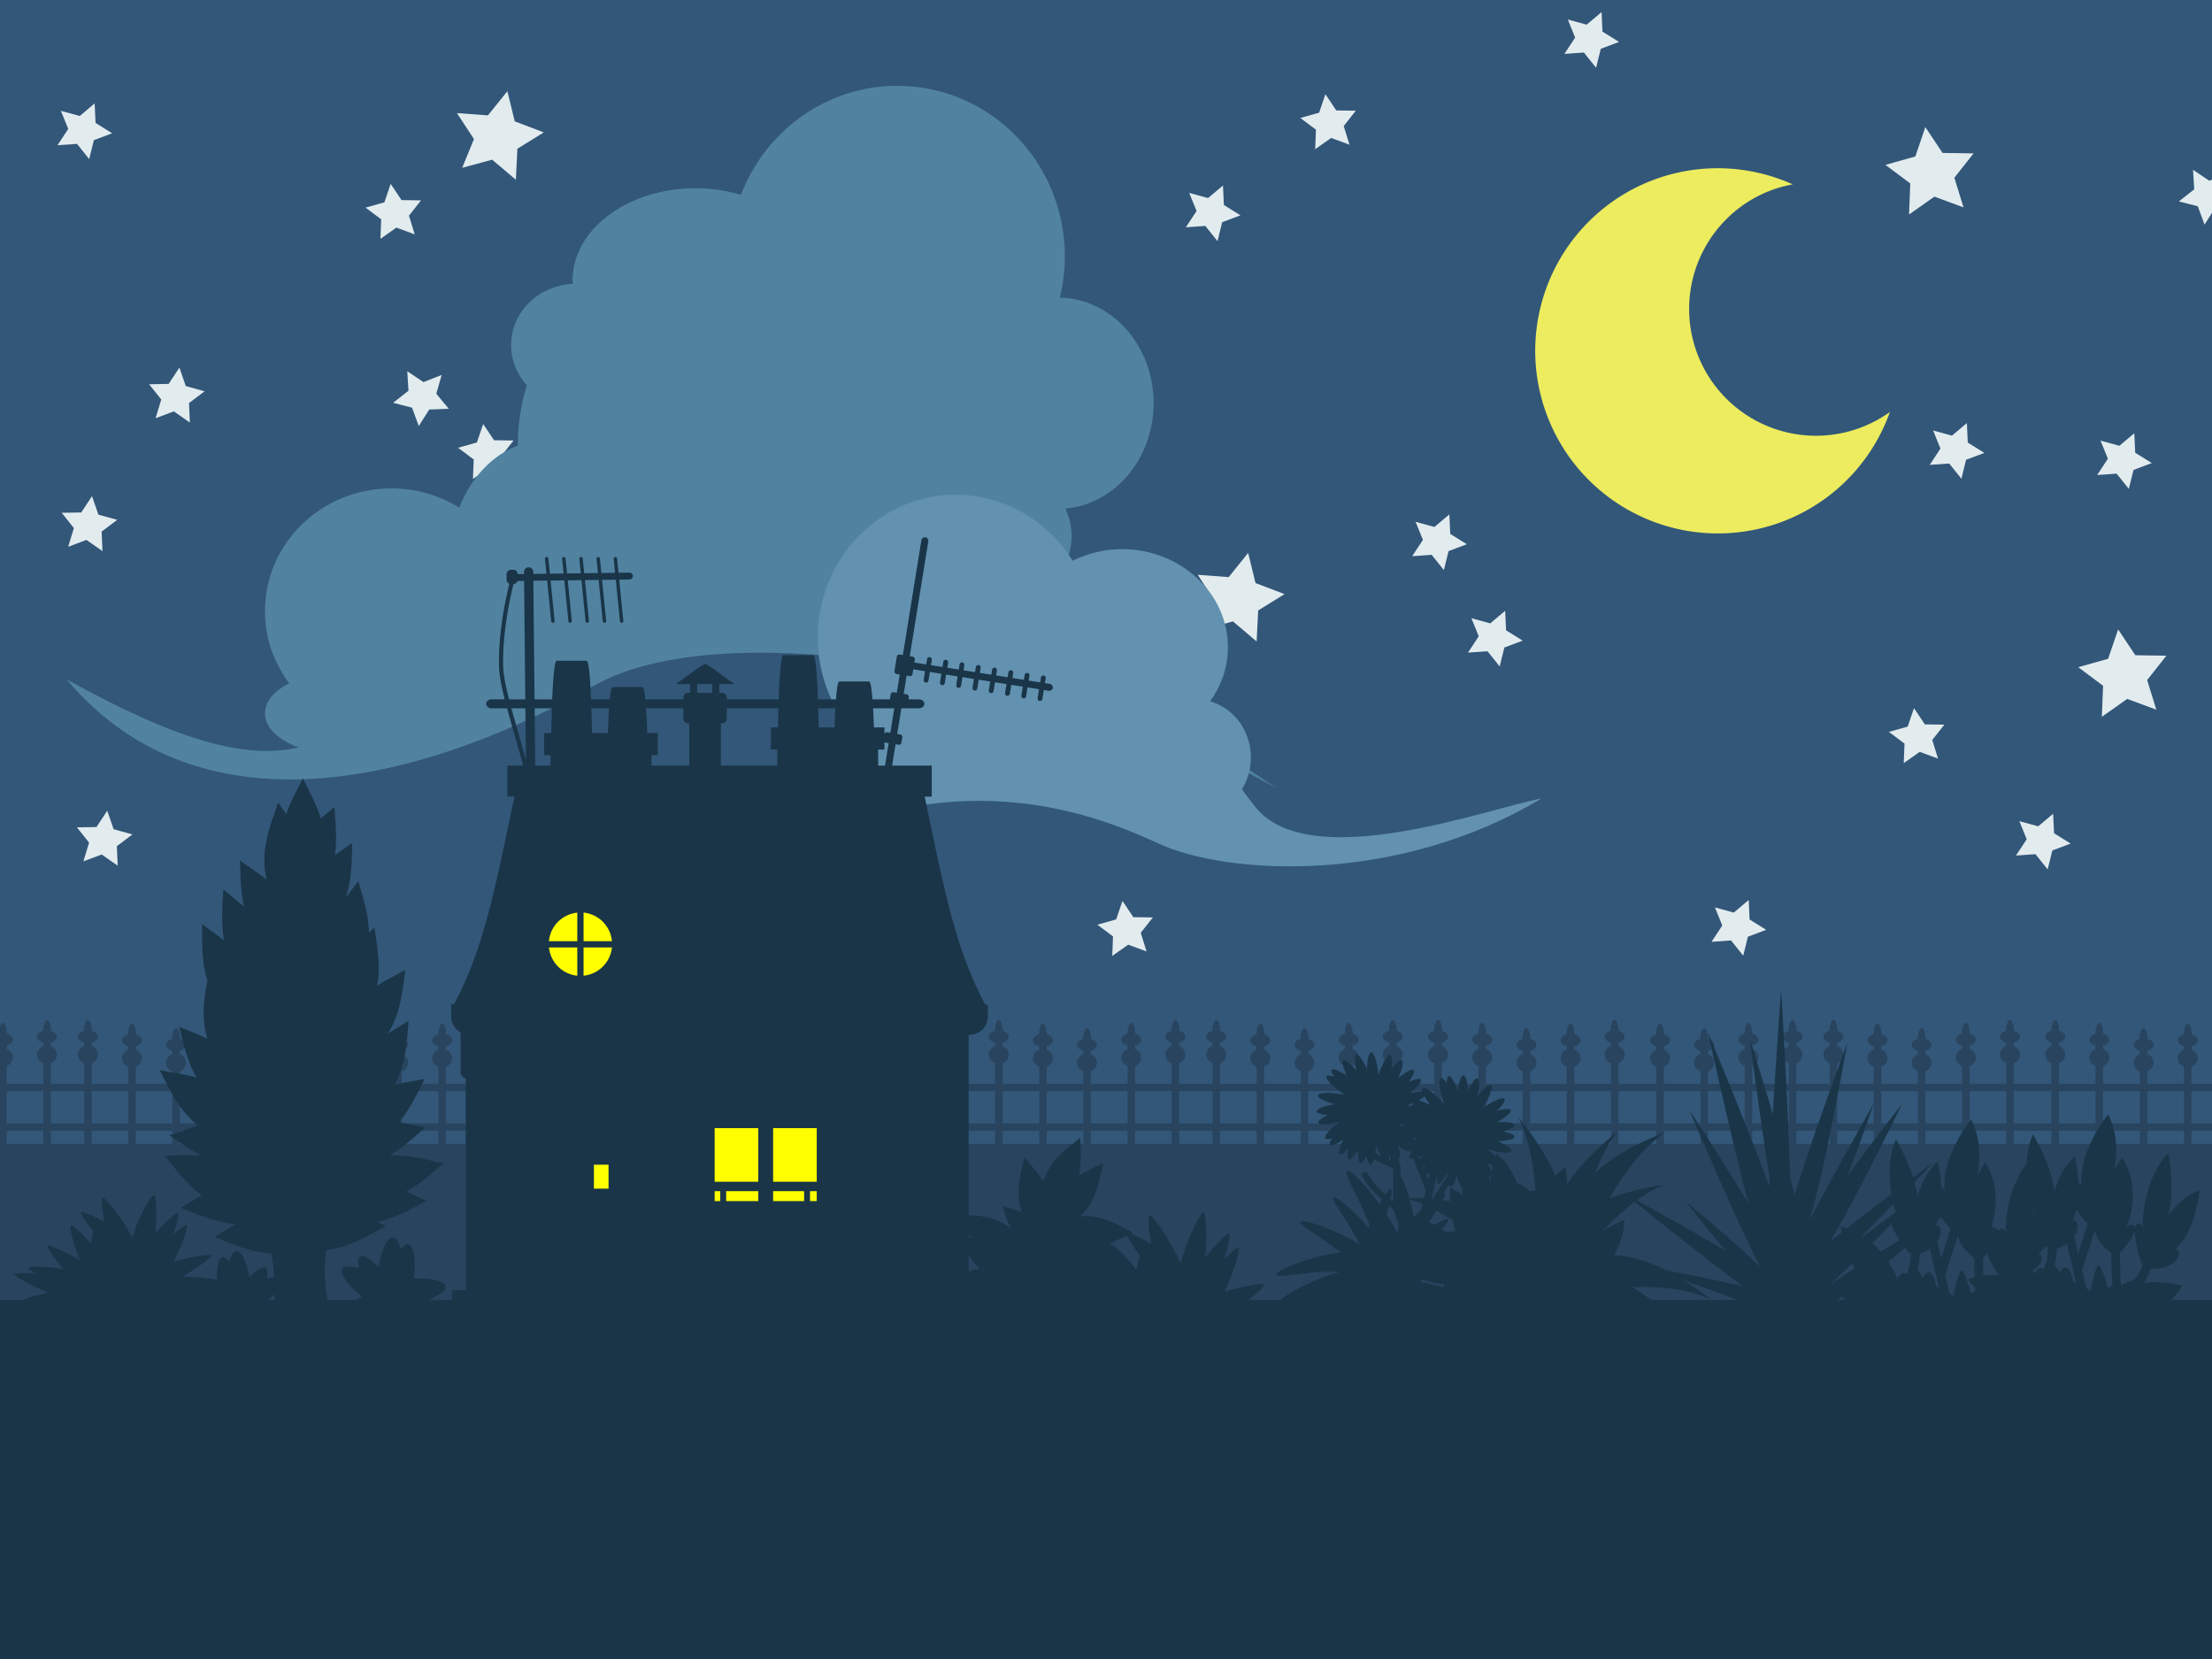 <?xml version="1.0" encoding="UTF-8" standalone="no"?>
<svg xmlns:dc="http://purl.org/dc/elements/1.1/" xmlns:cc="http://creativecommons.org/ns#" xmlns:rdf="http://www.w3.org/1999/02/22-rdf-syntax-ns#" xmlns:svg="http://www.w3.org/2000/svg" xmlns="http://www.w3.org/2000/svg" version="1.1" id="ppvs" viewBox="0 0 320 240" height="100%" width="100%">
 <defs id="defs5015" />
 <g id="layer1">
 <rect y="0" x="0" height="240" width="320" id="rect0001" style="fill:#335779;fill-opacity:1" />
 <path transform="matrix(0.591,-0.215,0.215,0.591,-93.445,79.511)" style="fill:#e2ecef;fill-rule:nonzero;stroke-width:1;stroke-linecap:butt;marker:none;" id="path5060-9" d="m 253.964,61.637 1.067,4.365 4.201,1.595 -3.821,2.363 -0.219,4.488 -3.429,-2.904 -4.336,1.178 1.702,-4.158 -2.460,-3.760 4.481,0.333 z" />
 <path id="path5362" d="m 129.806,12.417 c -10.294,0 -19.101,6.550 -22.611,15.769 -2.034,-0.605 -4.251,-0.951 -6.574,-0.951 -9.831,0 -17.789,5.968 -17.789,13.325 0,0.176 0.019,0.339 0.028,0.514 -4.970,0.231 -8.920,4.093 -8.920,8.849 0,2.224 0.865,4.255 2.294,5.813 -0.849,2.665 -1.314,5.512 -1.314,8.489 0,0.077 -5.71e-4,0.155 0,0.231 -3.729,1.386 -6.798,4.684 -8.482,8.978 -2.837,-1.756 -6.208,-2.778 -9.823,-2.778 -10.104,0 -18.279,7.940 -18.279,17.750 0,3.906 1.304,7.511 3.506,10.444 -2.162,1.082 -3.506,2.622 -3.506,4.347 0,2.066 1.949,3.880 4.898,4.939 -7.266,1.621 -16.616,-0.441 -33.594,-9.852 20.768,24.669 55.392,12.818 76.160,0.977 20.768,-11.841 73.187,-0.009 98.900,14.792 -2.744,-1.882 -6.376,-4.290 -10.622,-6.894 1.306,-0.173 2.299,-0.709 2.681,-1.620 0.790,-1.885 -1.317,-4.573 -4.718,-5.993 -0.297,-0.124 -0.606,-0.211 -0.902,-0.308 0.442,-1.046 0.696,-2.200 0.696,-3.421 0,-3.992 -2.637,-7.333 -6.161,-8.180 -1.023,-3.056 -5.664,-5.474 -11.576,-6.019 0.601,-1.291 0.928,-2.655 0.928,-4.064 0,-1.381 -0.322,-2.718 -0.902,-3.987 7.139,-0.610 12.762,-7.210 12.762,-15.255 0,-8.341 -6.047,-15.086 -13.561,-15.255 0.464,-1.907 0.722,-3.913 0.722,-5.968 0,-13.624 -10.853,-24.670 -24.235,-24.670 z" style="fill:#5183a1;stroke-width:0.499;stroke-linecap:round;stroke-linejoin:round;marker:none;" />
 <path style="fill:#e2ecef;fill-rule:nonzero;stroke-width:1;stroke-linecap:butt;marker:none;" id="path5056" d="m 180.564,79.987 1.067,4.365 4.201,1.595 -3.821,2.363 -0.219,4.488 -3.429,-2.904 -4.336,1.178 1.702,-4.158 -2.460,-3.760 4.481,0.333 z" />
 <path id="path4386" d="m 138.265,71.571 c -11.049,0 -19.956,9.275 -19.956,20.674 0,5.212 1.865,9.972 4.955,13.604 -1.393,0.886 -2.307,2.389 -2.307,4.068 0,1.696 0.956,3.184 2.375,4.068 -7.105,4.975 -15.991,6.262 -18.395,13.938 30.010,-19.656 52.716,-10.455 62.720,-5.868 10.003,4.586 34.647,5.913 55.321,-6.535 -7.336,1.310 -33.335,11.095 -41.338,1.267 -0.660,-0.811 -1.311,-1.681 -1.968,-2.600 0.796,-1.324 1.289,-2.912 1.289,-4.601 0,-3.925 -2.511,-7.149 -5.905,-8.136 1.653,-2.248 2.579,-4.951 2.579,-7.869 0,-7.780 -6.869,-14.138 -15.340,-14.138 -2.571,0 -4.998,0.640 -7.127,1.667 -3.556,-5.719 -9.825,-9.536 -16.901,-9.536 z" style="fill:#6292b0;stroke-width:0.499;stroke-linecap:round;stroke-linejoin:round;marker:none;" />
 <path id="rect4819" d="M 6.796 147.548 C 6.496 147.548 6.261 148.241 6.246 149.115 C 5.728 149.257 5.355 149.599 5.355 149.988 C 5.355 150.381 5.737 150.700 6.267 150.839 L 6.267 151.333 C 5.738 151.533 5.355 151.997 5.355 152.564 C 5.355 153.130 5.737 153.611 6.267 153.812 L 6.267 156.783 L 0.966 156.783 L 0.966 154.228 C 1.494 154.027 1.857 153.547 1.857 152.980 C 1.857 152.414 1.495 151.951 0.966 151.75 L 0.966 151.255 C 1.495 151.116 1.857 150.797 1.857 150.404 C 1.857 150.016 1.507 149.674 0.988 149.531 C 0.974 148.657 0.716 147.964 0.416 147.964 C 0.244 147.964 0.100 148.204 0 148.560 L 0 166.662 L 0 240 L 320 240 L 320 165.478 L 317.021 165.478 L 317.021 163.583 L 320 163.583 L 320 162.521 L 317.021 162.521 L 317.021 157.845 L 320 157.845 L 320 156.783 L 317.021 156.783 L 317.021 154.328 C 317.551 154.127 317.933 153.644 317.933 153.078 C 317.933 152.511 317.550 152.049 317.021 151.849 L 317.021 151.355 C 317.551 151.216 317.933 150.894 317.933 150.501 C 317.933 150.112 317.561 149.772 317.042 149.630 C 317.028 148.756 316.792 148.064 316.492 148.064 L 316.490 148.064 C 316.189 148.064 315.933 148.756 315.919 149.630 C 315.400 149.773 315.050 150.113 315.050 150.501 C 315.050 150.894 315.410 151.216 315.939 151.355 L 315.939 151.849 C 315.410 152.050 315.050 152.512 315.050 153.078 C 315.050 153.645 315.411 154.127 315.939 154.328 L 315.939 156.783 L 310.640 156.783 L 310.640 154.982 C 311.170 154.781 311.550 154.300 311.550 153.734 C 311.550 153.167 311.169 152.703 310.640 152.503 L 310.640 152.009 C 311.170 151.870 311.550 151.551 311.550 151.158 C 311.550 150.769 311.180 150.427 310.662 150.285 C 310.647 149.411 310.409 148.720 310.109 148.720 C 309.808 148.720 309.551 149.411 309.537 150.285 C 309.017 150.428 308.669 150.770 308.669 151.158 C 308.669 151.551 309.029 151.870 309.558 152.009 L 309.558 152.503 C 309.029 152.704 308.669 153.168 308.669 153.734 C 308.669 154.301 309.030 154.781 309.558 154.982 L 309.558 156.783 L 304.238 156.783 L 304.238 154.228 C 304.768 154.027 305.148 153.546 305.148 152.980 C 305.148 152.413 304.767 151.95 304.238 151.75 L 304.238 151.255 C 304.768 151.116 305.148 150.797 305.148 150.404 C 305.148 150.015 304.777 149.673 304.259 149.531 C 304.244 148.657 304.007 147.964 303.707 147.964 C 303.406 147.964 303.148 148.657 303.134 149.531 C 302.615 149.674 302.267 150.016 302.267 150.404 C 302.267 150.797 302.627 151.116 303.156 151.255 L 303.156 151.75 C 302.627 151.951 302.267 152.414 302.267 152.980 C 302.267 153.547 302.628 154.027 303.156 154.228 L 303.156 156.783 L 297.857 156.783 L 297.857 153.812 C 298.387 153.611 298.769 153.130 298.769 152.564 C 298.769 151.997 298.386 151.533 297.857 151.333 L 297.857 150.839 C 298.387 150.700 298.769 150.381 298.769 149.988 C 298.769 149.599 298.396 149.257 297.878 149.115 C 297.863 148.241 297.628 147.548 297.328 147.548 L 297.326 147.548 C 297.025 147.548 296.769 148.241 296.755 149.115 C 296.236 149.258 295.886 149.600 295.886 149.988 C 295.886 150.381 296.248 150.700 296.777 150.839 L 296.777 151.333 C 296.248 151.534 295.886 151.998 295.886 152.564 C 295.886 153.131 296.249 153.611 296.777 153.812 L 296.777 156.783 L 291.320 156.783 L 291.320 153.812 C 291.847 153.611 292.210 153.131 292.210 152.564 C 292.210 151.998 291.849 151.534 291.320 151.333 L 291.320 150.839 C 291.849 150.700 292.210 150.381 292.210 149.988 C 292.210 149.600 291.860 149.258 291.341 149.115 C 291.327 148.241 291.070 147.548 290.769 147.548 C 290.468 147.548 290.231 148.241 290.216 149.115 C 289.698 149.257 289.328 149.599 289.328 149.988 C 289.328 150.381 289.708 150.700 290.238 150.839 L 290.238 151.333 C 289.709 151.533 289.328 151.997 289.328 152.564 C 289.328 153.130 289.708 153.611 290.238 153.812 L 290.238 156.783 L 284.939 156.783 L 284.939 154.228 C 285.467 154.027 285.828 153.547 285.828 152.980 C 285.828 152.414 285.468 151.951 284.939 151.75 L 284.939 151.255 C 285.468 151.116 285.828 150.797 285.828 150.404 C 285.828 150.016 285.480 149.674 284.960 149.531 C 284.947 148.657 284.689 147.964 284.388 147.964 C 284.088 147.964 283.850 148.657 283.835 149.531 C 283.317 149.673 282.947 150.015 282.947 150.404 C 282.947 150.797 283.327 151.116 283.857 151.255 L 283.857 151.75 C 283.328 151.95 282.947 152.413 282.947 152.980 C 282.947 153.546 283.327 154.027 283.857 154.228 L 283.857 156.783 L 278.537 156.783 L 278.537 154.982 C 279.064 154.781 279.427 154.301 279.427 153.734 C 279.427 153.168 279.065 152.704 278.537 152.503 L 278.537 152.009 C 279.065 151.870 279.427 151.551 279.427 151.158 C 279.427 150.770 279.077 150.428 278.558 150.285 C 278.544 149.411 278.288 148.720 277.988 148.720 L 277.986 148.720 C 277.685 148.720 277.450 149.411 277.435 150.285 C 276.917 150.427 276.544 150.769 276.544 151.158 C 276.544 151.551 276.927 151.870 277.457 152.009 L 277.457 152.503 C 276.928 152.703 276.544 153.167 276.544 153.734 C 276.544 154.300 276.927 154.781 277.457 154.982 L 277.457 156.783 L 272.156 156.783 L 272.156 154.328 C 272.683 154.127 273.046 153.645 273.046 153.078 C 273.046 152.512 272.684 152.050 272.156 151.849 L 272.156 151.355 C 272.684 151.216 273.046 150.894 273.046 150.501 C 273.046 150.113 272.696 149.773 272.177 149.630 C 272.163 148.756 271.906 148.064 271.605 148.064 C 271.304 148.064 271.069 148.756 271.054 149.630 C 270.536 149.772 270.164 150.112 270.164 150.501 C 270.164 150.894 270.546 151.216 271.076 151.355 L 271.076 151.849 C 270.547 152.049 270.164 152.511 270.164 153.078 C 270.164 153.644 270.546 154.127 271.076 154.328 L 271.076 156.783 L 265.775 156.783 L 265.775 153.812 C 266.303 153.611 266.666 153.131 266.666 152.564 C 266.666 151.998 266.304 151.534 265.775 151.333 L 265.775 150.839 C 266.304 150.700 266.666 150.381 266.666 149.988 C 266.666 149.600 266.316 149.258 265.796 149.115 C 265.782 148.241 265.525 147.548 265.224 147.548 C 264.924 147.548 264.688 148.241 264.673 149.115 C 264.155 149.257 263.783 149.599 263.783 149.988 C 263.783 150.381 264.165 150.700 264.695 150.839 L 264.695 151.333 C 264.166 151.533 263.783 151.997 263.783 152.564 C 263.783 153.130 264.165 153.611 264.695 153.812 L 264.695 156.783 L 259.863 156.783 L 259.863 153.812 C 260.390 153.611 260.753 153.131 260.753 152.564 C 260.753 151.998 260.392 151.534 259.863 151.333 L 259.863 150.839 C 260.392 150.700 260.753 150.381 260.753 149.988 C 260.753 149.600 260.403 149.258 259.884 149.115 C 259.870 148.241 259.613 147.548 259.312 147.548 C 259.011 147.548 258.776 148.241 258.761 149.115 C 258.243 149.257 257.871 149.599 257.871 149.988 C 257.871 150.381 258.253 150.700 258.783 150.839 L 258.783 151.333 C 258.254 151.533 257.871 151.997 257.871 152.564 C 257.871 153.130 258.253 153.611 258.783 153.812 L 258.783 156.783 L 253.482 156.783 L 253.482 154.228 C 254.010 154.027 254.373 153.547 254.373 152.980 C 254.373 152.414 254.011 151.951 253.482 151.75 L 253.482 151.255 C 254.011 151.116 254.373 150.797 254.373 150.404 C 254.373 150.016 254.023 149.674 253.503 149.531 C 253.490 148.657 253.232 147.964 252.931 147.964 C 252.631 147.964 252.395 148.657 252.380 149.531 C 251.862 149.673 251.490 150.015 251.490 150.404 C 251.490 150.797 251.870 151.116 252.400 151.255 L 252.400 151.75 C 251.871 151.95 251.490 152.413 251.490 152.980 C 251.490 153.546 251.870 154.027 252.400 154.228 L 252.400 156.783 L 247.080 156.783 L 247.080 154.982 C 247.607 154.781 247.970 154.301 247.970 153.734 C 247.970 153.168 247.608 152.704 247.080 152.503 L 247.080 152.009 C 247.608 151.870 247.970 151.551 247.970 151.158 C 247.970 150.770 247.620 150.428 247.101 150.285 C 247.087 149.411 246.831 148.720 246.531 148.720 L 246.529 148.720 C 246.228 148.720 245.993 149.411 245.978 150.285 C 245.460 150.427 245.087 150.769 245.087 151.158 C 245.087 151.551 245.470 151.870 246 152.009 L 246 152.503 C 245.471 152.703 245.087 153.167 245.087 153.734 C 245.087 154.300 245.470 154.781 246 154.982 L 246 156.783 L 240.699 156.783 L 240.699 154.328 C 241.226 154.127 241.589 153.645 241.589 153.078 C 241.589 152.512 241.227 152.050 240.699 151.849 L 240.699 151.355 C 241.227 151.216 241.589 150.894 241.589 150.501 C 241.589 150.113 241.239 149.773 240.720 149.630 C 240.706 148.756 240.451 148.064 240.150 148.064 L 240.148 148.064 C 239.847 148.064 239.612 148.756 239.597 149.630 C 239.079 149.772 238.707 150.112 238.707 150.501 C 238.707 150.894 239.089 151.216 239.619 151.355 L 239.619 151.849 C 239.090 152.049 238.707 152.511 238.707 153.078 C 238.707 153.644 239.089 154.127 239.619 154.328 L 239.619 156.783 L 234.123 156.783 L 234.123 153.812 C 234.652 153.611 235.035 153.130 235.035 152.564 C 235.035 151.997 234.651 151.533 234.123 151.333 L 234.123 150.839 C 234.652 150.700 235.035 150.381 235.035 149.988 C 235.035 149.599 234.662 149.257 234.144 149.115 C 234.129 148.241 233.894 147.548 233.593 147.548 L 233.591 147.548 C 233.291 147.548 233.035 148.241 233.021 149.115 C 232.502 149.258 232.152 149.600 232.152 149.988 C 232.152 150.381 232.514 150.700 233.042 150.839 L 233.042 151.333 C 232.514 151.534 232.152 151.998 232.152 152.564 C 232.152 153.131 232.515 153.611 233.042 153.812 L 233.042 156.783 L 227.744 156.783 L 227.744 154.328 C 228.273 154.127 228.654 153.644 228.654 153.078 C 228.654 152.511 228.272 152.049 227.744 151.849 L 227.744 151.355 C 228.273 151.216 228.654 150.894 228.654 150.501 C 228.654 150.112 228.283 149.772 227.765 149.630 C 227.750 148.756 227.513 148.064 227.212 148.064 C 226.912 148.064 226.654 148.756 226.640 149.630 C 226.121 149.773 225.773 150.113 225.773 150.501 C 225.773 150.894 226.133 151.216 226.662 151.355 L 226.662 151.849 C 226.133 152.050 225.773 152.512 225.773 153.078 C 225.773 153.645 226.134 154.127 226.662 154.328 L 226.662 156.783 L 221.363 156.783 L 221.363 154.982 C 221.893 154.781 222.273 154.300 222.273 153.734 C 222.273 153.167 221.892 152.703 221.363 152.503 L 221.363 152.009 C 221.893 151.870 222.273 151.551 222.273 151.158 C 222.273 150.769 221.900 150.427 221.382 150.285 C 221.367 149.411 221.132 148.720 220.832 148.720 C 220.531 148.720 220.273 149.411 220.259 150.285 C 219.740 150.428 219.390 150.770 219.390 151.158 C 219.390 151.551 219.752 151.870 220.281 152.009 L 220.281 152.503 C 219.752 152.704 219.390 153.168 219.390 153.734 C 219.390 154.301 219.753 154.781 220.281 154.982 L 220.281 156.783 L 214.960 156.783 L 214.960 154.228 C 215.490 154.027 215.871 153.546 215.871 152.980 C 215.871 152.413 215.489 151.95 214.960 151.75 L 214.960 151.255 C 215.490 151.116 215.871 150.797 215.871 150.404 C 215.871 150.015 215.498 149.673 214.980 149.531 C 214.965 148.657 214.730 147.964 214.429 147.964 C 214.129 147.964 213.871 148.657 213.857 149.531 C 213.338 149.674 212.988 150.016 212.988 150.404 C 212.988 150.797 213.350 151.116 213.878 151.255 L 213.878 151.75 C 213.350 151.951 212.988 152.414 212.988 152.980 C 212.988 153.547 213.351 154.027 213.878 154.228 L 213.878 156.783 L 208.580 156.783 L 208.580 153.812 C 209.109 153.611 209.492 153.130 209.492 152.564 C 209.492 151.997 209.108 151.533 208.580 151.333 L 208.580 150.839 C 209.109 150.700 209.492 150.381 209.492 149.988 C 209.492 149.599 209.119 149.257 208.601 149.115 C 208.586 148.241 208.351 147.548 208.050 147.548 L 208.048 147.548 C 207.748 147.548 207.492 148.241 207.478 149.115 C 206.959 149.258 206.609 149.600 206.609 149.988 C 206.609 150.381 206.971 150.700 207.5 150.839 L 207.5 151.333 C 206.971 151.534 206.609 151.998 206.609 152.564 C 206.609 153.131 206.972 153.611 207.5 153.812 L 207.5 156.783 L 202.042 156.783 L 202.042 153.812 C 202.570 153.611 202.931 153.131 202.931 152.564 C 202.931 151.998 202.571 151.534 202.042 151.333 L 202.042 150.839 C 202.571 150.700 202.931 150.381 202.931 149.988 C 202.931 149.600 202.583 149.258 202.064 149.115 C 202.050 148.241 201.792 147.548 201.492 147.548 L 201.490 147.548 C 201.189 147.548 200.954 148.241 200.939 149.115 C 200.421 149.257 200.050 149.599 200.050 149.988 C 200.050 150.381 200.431 150.700 200.960 150.839 L 200.960 151.333 C 200.432 151.533 200.050 151.997 200.050 152.564 C 200.050 153.130 200.431 153.611 200.960 153.812 L 200.960 156.783 L 195.662 156.783 L 195.662 154.228 C 196.189 154.027 196.550 153.547 196.550 152.980 C 196.550 152.414 196.190 151.951 195.662 151.75 L 195.662 151.255 C 196.190 151.116 196.550 150.797 196.550 150.404 C 196.550 150.016 196.200 149.674 195.681 149.531 C 195.667 148.657 195.411 147.964 195.111 147.964 L 195.109 147.964 C 194.808 147.964 194.573 148.657 194.558 149.531 C 194.040 149.673 193.667 150.015 193.667 150.404 C 193.667 150.797 194.050 151.116 194.580 151.255 L 194.580 151.75 C 194.051 151.95 193.667 152.413 193.667 152.980 C 193.667 153.546 194.050 154.027 194.580 154.228 L 194.580 156.783 L 189.259 156.783 L 189.259 154.982 C 189.787 154.781 190.150 154.301 190.150 153.734 C 190.150 153.168 189.788 152.704 189.259 152.503 L 189.259 152.009 C 189.788 151.870 190.150 151.551 190.150 151.158 C 190.150 150.770 189.800 150.428 189.281 150.285 C 189.267 149.411 189.009 148.720 188.708 148.720 C 188.408 148.720 188.173 149.411 188.158 150.285 C 187.640 150.427 187.267 150.769 187.267 151.158 C 187.267 151.551 187.649 151.870 188.179 152.009 L 188.179 152.503 C 187.650 152.703 187.267 153.167 187.267 153.734 C 187.267 154.300 187.649 154.781 188.179 154.982 L 188.179 156.783 L 182.878 156.783 L 182.878 154.328 C 183.406 154.127 183.769 153.645 183.769 153.078 C 183.769 152.512 183.407 152.050 182.878 151.849 L 182.878 151.355 C 183.407 151.216 183.769 150.894 183.769 150.501 C 183.769 150.113 183.419 149.773 182.900 149.630 C 182.886 148.756 182.628 148.064 182.328 148.064 C 182.027 148.064 181.792 148.756 181.777 149.630 C 181.259 149.772 180.886 150.112 180.886 150.501 C 180.886 150.894 181.267 151.216 181.796 151.355 L 181.796 151.849 C 181.268 152.049 180.886 152.511 180.886 153.078 C 180.886 153.644 181.267 154.127 181.796 154.328 L 181.796 156.783 L 176.498 156.783 L 176.498 153.812 C 177.025 153.611 177.388 153.131 177.388 152.564 C 177.388 151.998 177.026 151.534 176.498 151.333 L 176.498 150.839 C 177.026 150.700 177.388 150.381 177.388 149.988 C 177.388 149.600 177.038 149.258 176.519 149.115 C 176.505 148.241 176.247 147.548 175.947 147.548 C 175.646 147.548 175.409 148.241 175.394 149.115 C 174.876 149.257 174.505 149.599 174.505 149.988 C 174.505 150.381 174.886 150.700 175.416 150.839 L 175.416 151.333 C 174.887 151.533 174.505 151.997 174.505 152.564 C 174.505 153.130 174.886 153.611 175.416 153.812 L 175.416 156.783 L 170.585 156.783 L 170.585 153.812 C 171.113 153.611 171.476 153.131 171.476 152.564 C 171.476 151.998 171.114 151.534 170.585 151.333 L 170.585 150.839 C 171.114 150.700 171.476 150.381 171.476 149.988 C 171.476 149.600 171.126 149.258 170.607 149.115 C 170.593 148.241 170.335 147.548 170.035 147.548 C 169.734 147.548 169.499 148.241 169.484 149.115 C 168.966 149.257 168.593 149.599 168.593 149.988 C 168.593 150.381 168.974 150.700 169.503 150.839 L 169.503 151.333 C 168.975 151.533 168.593 151.997 168.593 152.564 C 168.593 153.130 168.974 153.611 169.503 153.812 L 169.503 156.783 L 164.205 156.783 L 164.205 154.228 C 164.732 154.027 165.093 153.547 165.093 152.980 C 165.093 152.414 164.733 151.951 164.205 151.75 L 164.205 151.255 C 164.733 151.116 165.093 150.797 165.093 150.404 C 165.093 150.016 164.745 149.674 164.226 149.531 C 164.212 148.657 163.954 147.964 163.654 147.964 C 163.353 147.964 163.116 148.657 163.101 149.531 C 162.583 149.673 162.212 150.015 162.212 150.404 C 162.212 150.797 162.593 151.116 163.123 151.255 L 163.123 151.75 C 162.594 151.95 162.212 152.413 162.212 152.980 C 162.212 153.546 162.593 154.027 163.123 154.228 L 163.123 156.783 L 157.802 156.783 L 157.802 154.982 C 158.330 154.781 158.693 154.301 158.693 153.734 C 158.693 153.168 158.331 152.704 157.802 152.503 L 157.802 152.009 C 158.331 151.870 158.693 151.551 158.693 151.158 C 158.693 150.770 158.343 150.428 157.824 150.285 C 157.810 149.411 157.554 148.720 157.253 148.720 L 157.251 148.720 C 156.951 148.720 156.716 149.411 156.701 150.285 C 156.183 150.427 155.810 150.769 155.810 151.158 C 155.810 151.551 156.192 151.870 156.722 152.009 L 156.722 152.503 C 156.193 152.703 155.810 153.167 155.810 153.734 C 155.810 154.300 156.192 154.781 156.722 154.982 L 156.722 156.783 L 151.421 156.783 L 151.421 154.328 C 151.949 154.127 152.312 153.645 152.312 153.078 C 152.312 152.512 151.950 152.050 151.421 151.849 L 151.421 151.355 C 151.950 151.216 152.312 150.894 152.312 150.501 C 152.312 150.113 151.962 149.773 151.443 149.630 C 151.429 148.756 151.173 148.064 150.873 148.064 L 150.871 148.064 C 150.570 148.064 150.335 148.756 150.320 149.630 C 149.802 149.772 149.429 150.112 149.429 150.501 C 149.429 150.894 149.812 151.216 150.341 151.355 L 150.341 151.849 C 149.813 152.049 149.429 152.511 149.429 153.078 C 149.429 153.644 149.812 154.127 150.341 154.328 L 150.341 156.783 L 145.041 156.783 L 145.041 153.812 C 145.568 153.611 145.931 153.131 145.931 152.564 C 145.931 151.998 145.569 151.534 145.041 151.333 L 145.041 150.839 C 145.569 150.700 145.931 150.381 145.931 149.988 C 145.931 149.600 145.581 149.258 145.062 149.115 C 145.048 148.241 144.790 147.548 144.490 147.548 C 144.189 147.548 143.954 148.241 143.939 149.115 C 143.421 149.257 143.048 149.599 143.048 149.988 C 143.048 150.381 143.431 150.700 143.960 150.839 L 143.960 151.333 C 143.432 151.533 143.048 151.997 143.048 152.564 C 143.048 153.130 143.431 153.611 143.960 153.812 L 143.960 156.783 L 70.884 156.783 L 70.884 153.812 C 71.414 153.611 71.796 153.130 71.796 152.564 C 71.796 151.997 71.413 151.533 70.884 151.333 L 70.884 150.839 C 71.414 150.700 71.796 150.381 71.796 149.988 C 71.796 149.599 71.424 149.257 70.906 149.115 C 70.891 148.241 70.656 147.548 70.355 147.548 C 70.054 147.548 69.797 148.241 69.783 149.115 C 69.264 149.258 68.914 149.600 68.914 149.988 C 68.914 150.381 69.275 150.700 69.804 150.839 L 69.804 151.333 C 69.275 151.534 68.914 151.998 68.914 152.564 C 68.914 153.131 69.277 153.611 69.804 153.812 L 69.804 156.783 L 64.505 156.783 L 64.505 154.328 C 65.035 154.127 65.417 153.644 65.417 153.078 C 65.417 152.511 65.034 152.049 64.505 151.849 L 64.505 151.355 C 65.035 151.216 65.417 150.894 65.417 150.501 C 65.417 150.112 65.045 149.772 64.527 149.630 C 64.512 148.756 64.277 148.064 63.976 148.064 L 63.974 148.064 C 63.673 148.064 63.418 148.756 63.404 149.630 C 62.885 149.773 62.535 150.113 62.535 150.501 C 62.535 150.894 62.895 151.216 63.423 151.355 L 63.423 151.849 C 62.895 152.050 62.535 152.512 62.535 153.078 C 62.535 153.645 62.896 154.127 63.423 154.328 L 63.423 156.783 L 58.125 156.783 L 58.125 154.982 C 58.654 154.781 59.035 154.300 59.035 153.734 C 59.035 153.167 58.653 152.703 58.125 152.503 L 58.125 152.009 C 58.654 151.870 59.035 151.551 59.035 151.158 C 59.035 150.769 58.664 150.427 58.146 150.285 C 58.131 149.411 57.894 148.720 57.593 148.720 C 57.293 148.720 57.035 149.411 57.021 150.285 C 56.502 150.428 56.154 150.770 56.154 151.158 C 56.154 151.551 56.514 151.870 57.042 152.009 L 57.042 152.503 C 56.514 152.704 56.154 153.168 56.154 153.734 C 56.154 154.301 56.515 154.781 57.042 154.982 L 57.042 156.783 L 51.722 156.783 L 51.722 154.228 C 52.252 154.027 52.632 153.546 52.632 152.980 C 52.632 152.413 52.251 151.95 51.722 151.75 L 51.722 151.255 C 52.252 151.116 52.632 150.797 52.632 150.404 C 52.632 150.015 52.262 149.673 51.744 149.531 C 51.729 148.657 51.492 147.964 51.191 147.964 C 50.890 147.964 50.633 148.657 50.619 149.531 C 50.100 149.674 49.751 150.016 49.751 150.404 C 49.751 150.797 50.111 151.116 50.640 151.255 L 50.640 151.75 C 50.111 151.951 49.751 152.414 49.751 152.980 C 49.751 153.547 50.112 154.027 50.640 154.228 L 50.640 156.783 L 45.341 156.783 L 45.341 153.812 C 45.871 153.611 46.253 153.130 46.253 152.564 C 46.253 151.997 45.870 151.533 45.341 151.333 L 45.341 150.839 C 45.871 150.700 46.253 150.381 46.253 149.988 C 46.253 149.599 45.881 149.257 45.363 149.115 C 45.348 148.241 45.113 147.548 44.812 147.548 L 44.810 147.548 C 44.509 147.548 44.254 148.241 44.240 149.115 C 43.721 149.258 43.371 149.600 43.371 149.988 C 43.371 150.381 43.732 150.700 44.261 150.839 L 44.261 151.333 C 43.732 151.534 43.371 151.998 43.371 152.564 C 43.371 153.131 43.734 153.611 44.261 153.812 L 44.261 156.783 L 38.804 156.783 L 38.804 153.812 C 39.332 153.611 39.695 153.131 39.695 152.564 C 39.695 151.998 39.333 151.534 38.804 151.333 L 38.804 150.839 C 39.333 150.700 39.695 150.381 39.695 149.988 C 39.695 149.600 39.345 149.258 38.826 149.115 C 38.812 148.241 38.554 147.548 38.253 147.548 C 37.953 147.548 37.716 148.241 37.701 149.115 C 37.183 149.257 36.812 149.599 36.812 149.988 C 36.812 150.381 37.192 150.700 37.722 150.839 L 37.722 151.333 C 37.193 151.533 36.812 151.997 36.812 152.564 C 36.812 153.130 37.192 153.611 37.722 153.812 L 37.722 156.783 L 32.423 156.783 L 32.423 154.228 C 32.951 154.027 33.312 153.547 33.312 152.980 C 33.312 152.414 32.952 151.951 32.423 151.75 L 32.423 151.255 C 32.952 151.116 33.312 150.797 33.312 150.404 C 33.312 150.016 32.964 149.674 32.445 149.531 C 32.431 148.657 32.173 147.964 31.873 147.964 C 31.572 147.964 31.335 148.657 31.320 149.531 C 30.802 149.673 30.431 150.015 30.431 150.404 C 30.431 150.797 30.811 151.116 31.341 151.255 L 31.341 151.75 C 30.813 151.95 30.431 152.413 30.431 152.980 C 30.431 153.546 30.811 154.027 31.341 154.228 L 31.341 156.783 L 26.021 156.783 L 26.021 154.982 C 26.549 154.781 26.912 154.301 26.912 153.734 C 26.912 153.168 26.550 152.704 26.021 152.503 L 26.021 152.009 C 26.550 151.870 26.912 151.551 26.912 151.158 C 26.912 150.770 26.562 150.428 26.042 150.285 C 26.029 149.411 25.773 148.720 25.472 148.720 L 25.470 148.720 C 25.170 148.720 24.934 149.411 24.919 150.285 C 24.401 150.427 24.029 150.769 24.029 151.158 C 24.029 151.551 24.411 151.870 24.941 152.009 L 24.941 152.503 C 24.412 152.703 24.029 153.167 24.029 153.734 C 24.029 154.300 24.411 154.781 24.941 154.982 L 24.941 156.783 L 19.640 156.783 L 19.640 154.328 C 20.168 154.127 20.531 153.645 20.531 153.078 C 20.531 152.512 20.169 152.050 19.640 151.849 L 19.640 151.355 C 20.169 151.216 20.531 150.894 20.531 150.501 C 20.531 150.113 20.181 149.773 19.662 149.630 C 19.648 148.756 19.390 148.064 19.089 148.064 C 18.789 148.064 18.553 148.756 18.539 149.630 C 18.020 149.772 17.648 150.112 17.648 150.501 C 17.648 150.894 18.030 151.216 18.560 151.355 L 18.560 151.849 C 18.031 152.049 17.648 152.511 17.648 153.078 C 17.648 153.644 18.030 154.127 18.560 154.328 L 18.560 156.783 L 13.259 156.783 L 13.259 153.812 C 13.787 153.611 14.150 153.131 14.150 152.564 C 14.150 151.998 13.788 151.534 13.259 151.333 L 13.259 150.839 C 13.788 150.700 14.150 150.381 14.150 149.988 C 14.150 149.600 13.800 149.258 13.281 149.115 C 13.267 148.241 13.009 147.548 12.708 147.548 C 12.408 147.548 12.173 148.241 12.158 149.115 C 11.640 149.257 11.267 149.599 11.267 149.988 C 11.267 150.381 11.649 150.700 12.179 150.839 L 12.179 151.333 C 11.650 151.533 11.267 151.997 11.267 152.564 C 11.267 153.130 11.649 153.611 12.179 153.812 L 12.179 156.783 L 7.347 156.783 L 7.347 153.812 C 7.875 153.611 8.238 153.131 8.238 152.564 C 8.238 151.998 7.876 151.534 7.347 151.333 L 7.347 150.839 C 7.876 150.700 8.238 150.381 8.238 149.988 C 8.238 149.600 7.888 149.258 7.369 149.115 C 7.355 148.241 7.097 147.548 6.796 147.548 z M 0.966 157.845 L 6.267 157.845 L 6.267 162.521 L 0.966 162.521 L 0.966 157.845 z M 7.347 157.845 L 12.179 157.845 L 12.179 162.521 L 7.347 162.521 L 7.347 157.845 z M 13.259 157.845 L 18.560 157.845 L 18.560 162.521 L 13.259 162.521 L 13.259 157.845 z M 19.640 157.845 L 24.941 157.845 L 24.941 162.521 L 19.640 162.521 L 19.640 157.845 z M 26.021 157.845 L 31.341 157.845 L 31.341 162.521 L 26.021 162.521 L 26.021 157.845 z M 32.423 157.845 L 37.722 157.845 L 37.722 162.521 L 32.423 162.521 L 32.423 157.845 z M 38.804 157.845 L 44.261 157.845 L 44.261 162.521 L 38.804 162.521 L 38.804 157.845 z M 45.341 157.845 L 50.640 157.845 L 50.640 162.521 L 45.341 162.521 L 45.341 157.845 z M 51.722 157.845 L 57.042 157.845 L 57.042 162.521 L 51.722 162.521 L 51.722 157.845 z M 58.125 157.845 L 63.423 157.845 L 63.423 162.521 L 58.125 162.521 L 58.125 157.845 z M 64.505 157.845 L 69.804 157.845 L 69.804 162.521 L 64.505 162.521 L 64.505 157.845 z M 70.884 157.845 L 143.960 157.845 L 143.960 162.521 L 70.884 162.521 L 70.884 157.845 z M 145.041 157.845 L 150.341 157.845 L 150.341 162.521 L 145.041 162.521 L 145.041 157.845 z M 151.421 157.845 L 156.722 157.845 L 156.722 162.521 L 151.421 162.521 L 151.421 157.845 z M 157.802 157.845 L 163.123 157.845 L 163.123 162.521 L 157.802 162.521 L 157.802 157.845 z M 164.205 157.845 L 169.503 157.845 L 169.503 162.521 L 164.205 162.521 L 164.205 157.845 z M 170.585 157.845 L 175.416 157.845 L 175.416 162.521 L 170.585 162.521 L 170.585 157.845 z M 176.498 157.845 L 181.796 157.845 L 181.796 162.521 L 176.498 162.521 L 176.498 157.845 z M 182.878 157.845 L 188.179 157.845 L 188.179 162.521 L 182.878 162.521 L 182.878 157.845 z M 189.259 157.845 L 194.580 157.845 L 194.580 162.521 L 189.259 162.521 L 189.259 157.845 z M 195.662 157.845 L 200.960 157.845 L 200.960 162.521 L 195.662 162.521 L 195.662 157.845 z M 202.042 157.845 L 207.5 157.845 L 207.5 162.521 L 202.042 162.521 L 202.042 157.845 z M 208.580 157.845 L 213.878 157.845 L 213.878 162.521 L 208.580 162.521 L 208.580 157.845 z M 214.960 157.845 L 220.281 157.845 L 220.281 162.521 L 214.960 162.521 L 214.960 157.845 z M 221.363 157.845 L 226.662 157.845 L 226.662 162.521 L 221.363 162.521 L 221.363 157.845 z M 227.744 157.845 L 233.042 157.845 L 233.042 162.521 L 227.744 162.521 L 227.744 157.845 z M 234.123 157.845 L 239.619 157.845 L 239.619 162.521 L 234.123 162.521 L 234.123 157.845 z M 240.699 157.845 L 246 157.845 L 246 162.521 L 240.699 162.521 L 240.699 157.845 z M 247.080 157.845 L 252.400 157.845 L 252.400 162.521 L 247.080 162.521 L 247.080 157.845 z M 253.482 157.845 L 258.783 157.845 L 258.783 162.521 L 253.482 162.521 L 253.482 157.845 z M 259.863 157.845 L 264.695 157.845 L 264.695 162.521 L 259.863 162.521 L 259.863 157.845 z M 265.775 157.845 L 271.076 157.845 L 271.076 162.521 L 265.775 162.521 L 265.775 157.845 z M 272.156 157.845 L 277.457 157.845 L 277.457 162.521 L 272.156 162.521 L 272.156 157.845 z M 278.537 157.845 L 283.857 157.845 L 283.857 162.521 L 278.537 162.521 L 278.537 157.845 z M 284.939 157.845 L 290.238 157.845 L 290.238 162.521 L 284.939 162.521 L 284.939 157.845 z M 291.320 157.845 L 296.777 157.845 L 296.777 162.521 L 291.320 162.521 L 291.320 157.845 z M 297.857 157.845 L 303.156 157.845 L 303.156 162.521 L 297.857 162.521 L 297.857 157.845 z M 304.238 157.845 L 309.558 157.845 L 309.558 162.521 L 304.238 162.521 L 304.238 157.845 z M 310.640 157.845 L 315.939 157.845 L 315.939 162.521 L 310.640 162.521 L 310.640 157.845 z M 0.966 163.583 L 6.267 163.583 L 6.267 165.478 L 0.966 165.478 L 0.966 163.583 z M 7.347 163.583 L 12.179 163.583 L 12.179 165.478 L 7.347 165.478 L 7.347 163.583 z M 13.259 163.583 L 18.560 163.583 L 18.560 165.478 L 13.259 165.478 L 13.259 163.583 z M 19.640 163.583 L 24.941 163.583 L 24.941 165.478 L 19.640 165.478 L 19.640 163.583 z M 26.021 163.583 L 31.341 163.583 L 31.341 165.478 L 26.021 165.478 L 26.021 163.583 z M 32.423 163.583 L 37.722 163.583 L 37.722 165.478 L 32.423 165.478 L 32.423 163.583 z M 38.804 163.583 L 44.261 163.583 L 44.261 165.478 L 38.804 165.478 L 38.804 163.583 z M 45.341 163.583 L 50.640 163.583 L 50.640 165.478 L 45.341 165.478 L 45.341 163.583 z M 51.722 163.583 L 57.042 163.583 L 57.042 165.478 L 51.722 165.478 L 51.722 163.583 z M 58.125 163.583 L 63.423 163.583 L 63.423 165.478 L 58.125 165.478 L 58.125 163.583 z M 64.505 163.583 L 69.804 163.583 L 69.804 165.478 L 64.505 165.478 L 64.505 163.583 z M 70.884 163.583 L 143.960 163.583 L 143.960 165.478 L 70.884 165.478 L 70.884 163.583 z M 145.041 163.583 L 150.341 163.583 L 150.341 165.478 L 145.041 165.478 L 145.041 163.583 z M 151.421 163.583 L 156.722 163.583 L 156.722 165.478 L 151.421 165.478 L 151.421 163.583 z M 157.802 163.583 L 163.123 163.583 L 163.123 165.478 L 157.802 165.478 L 157.802 163.583 z M 164.205 163.583 L 169.503 163.583 L 169.503 165.478 L 164.205 165.478 L 164.205 163.583 z M 170.585 163.583 L 175.416 163.583 L 175.416 165.478 L 170.585 165.478 L 170.585 163.583 z M 176.498 163.583 L 181.796 163.583 L 181.796 165.478 L 176.498 165.478 L 176.498 163.583 z M 182.878 163.583 L 188.179 163.583 L 188.179 165.478 L 182.878 165.478 L 182.878 163.583 z M 189.259 163.583 L 194.580 163.583 L 194.580 165.478 L 189.259 165.478 L 189.259 163.583 z M 195.662 163.583 L 200.960 163.583 L 200.960 165.478 L 195.662 165.478 L 195.662 163.583 z M 202.042 163.583 L 207.5 163.583 L 207.5 165.478 L 202.042 165.478 L 202.042 163.583 z M 208.580 163.583 L 213.878 163.583 L 213.878 165.478 L 208.580 165.478 L 208.580 163.583 z M 214.960 163.583 L 220.281 163.583 L 220.281 165.478 L 214.960 165.478 L 214.960 163.583 z M 221.363 163.583 L 226.662 163.583 L 226.662 165.478 L 221.363 165.478 L 221.363 163.583 z M 227.744 163.583 L 233.042 163.583 L 233.042 165.478 L 227.744 165.478 L 227.744 163.583 z M 234.123 163.583 L 239.619 163.583 L 239.619 165.478 L 234.123 165.478 L 234.123 163.583 z M 240.699 163.583 L 246 163.583 L 246 165.478 L 240.699 165.478 L 240.699 163.583 z M 247.080 163.583 L 252.400 163.583 L 252.400 165.478 L 247.080 165.478 L 247.080 163.583 z M 253.482 163.583 L 258.783 163.583 L 258.783 165.478 L 253.482 165.478 L 253.482 163.583 z M 259.863 163.583 L 264.695 163.583 L 264.695 165.478 L 259.863 165.478 L 259.863 163.583 z M 265.775 163.583 L 271.076 163.583 L 271.076 165.478 L 265.775 165.478 L 265.775 163.583 z M 272.156 163.583 L 277.457 163.583 L 277.457 165.478 L 272.156 165.478 L 272.156 163.583 z M 278.537 163.583 L 283.857 163.583 L 283.857 165.478 L 278.537 165.478 L 278.537 163.583 z M 284.939 163.583 L 290.238 163.583 L 290.238 165.478 L 284.939 165.478 L 284.939 163.583 z M 291.320 163.583 L 296.777 163.583 L 296.777 165.478 L 291.320 165.478 L 291.320 163.583 z M 297.857 163.583 L 303.156 163.583 L 303.156 165.478 L 297.857 165.478 L 297.857 163.583 z M 304.238 163.583 L 309.558 163.583 L 309.558 165.478 L 304.238 165.478 L 304.238 163.583 z M 310.640 163.583 L 315.939 163.583 L 315.939 165.478 L 310.640 165.478 L 310.640 163.583 z " style="fill:#28445f;fill-opacity:1" />
 <path id="rect4574" d="M 133.759 77.730 A 0.513 0.514 4.585 0 0 133.291 78.167 L 130.613 94.769 L 130.156 94.695 C 129.955 94.662 129.768 94.797 129.736 94.998 L 129.398 97.085 C 129.366 97.286 129.502 97.473 129.703 97.505 L 130.160 97.580 L 129.734 100.216 L 129.277 100.142 C 129.077 100.110 128.889 100.244 128.857 100.445 L 128.740 101.169 L 126.214 101.169 C 126.098 99.693 125.947 98.589 125.738 98.589 L 121.414 98.589 C 121.205 98.589 121.053 99.693 120.937 101.169 L 118.328 101.169 C 118.218 98.056 118.021 94.779 117.650 94.779 L 113.326 94.779 C 112.955 94.779 112.757 98.056 112.648 101.169 L 105.144 101.169 L 105.144 100.921 C 105.144 100.541 104.843 100.236 104.470 100.236 L 104.062 100.236 L 104.062 98.957 L 106.244 98.957 C 104.854 98.005 102.360 96.050 102.029 96.054 C 101.698 96.058 98.933 98.154 97.761 98.957 L 99.826 98.957 L 99.826 100.236 L 99.539 100.236 C 99.166 100.236 98.865 100.540 98.865 100.921 L 98.865 101.169 L 93.357 101.169 C 93.250 100.113 93.117 99.400 92.947 99.400 L 88.623 99.400 C 88.453 99.400 88.319 100.113 88.212 101.169 L 85.509 101.169 C 85.394 98.334 85.196 95.589 84.859 95.589 L 80.535 95.589 C 80.198 95.589 80.000 98.334 79.884 101.169 L 77.333 101.169 L 77.162 84.021 L 79.152 83.994 L 79.740 89.875 A 0.249 0.249 0 1 0 80.236 89.824 L 79.652 83.988 L 81.634 83.962 L 82.226 89.875 A 0.249 0.249 0 1 0 82.722 89.824 L 82.136 83.955 L 84.117 83.929 L 84.710 89.875 A 0.249 0.249 0 1 0 85.207 89.824 L 84.617 83.923 L 86.597 83.896 L 87.197 89.875 A 0.249 0.249 0 1 0 87.693 89.824 L 87.099 83.890 L 89.080 83.863 L 89.681 89.875 A 0.249 0.249 0 1 0 90.177 89.824 L 89.582 83.857 L 91.064 83.837 A 0.499 0.499 0 1 0 91.052 82.839 L 89.482 82.861 L 89.275 80.798 A 0.249 0.249 0 0 0 89.023 80.570 A 0.249 0.249 0 0 0 88.779 80.847 L 88.980 82.867 L 86.998 82.892 L 86.789 80.798 A 0.249 0.249 0 0 0 86.537 80.570 A 0.249 0.249 0 0 0 86.292 80.847 L 86.498 82.900 L 84.517 82.925 L 84.304 80.798 A 0.249 0.249 0 0 0 84.052 80.570 A 0.249 0.249 0 0 0 83.808 80.847 L 84.017 82.933 L 82.037 82.958 L 81.820 80.798 A 0.249 0.249 0 0 0 81.568 80.570 A 0.249 0.249 0 0 0 81.324 80.847 L 81.535 82.964 L 79.552 82.992 L 79.333 80.798 A 0.249 0.249 0 0 0 79.082 80.570 A 0.249 0.249 0 0 0 78.837 80.847 L 79.052 82.998 L 77.152 83.023 L 77.150 82.753 A 0.671 0.678 0 0 0 76.462 82.070 A 0.671 0.678 0 0 0 76.394 82.076 L 76.392 82.076 A 0.671 0.678 0 0 0 75.806 82.783 L 75.808 83.041 L 74.898 83.052 C 74.882 82.702 74.600 82.421 74.246 82.421 L 73.943 82.421 C 73.578 82.421 73.285 82.717 73.285 83.082 L 73.285 83.849 C 73.285 84.120 73.448 84.351 73.681 84.453 C 72.984 87.283 72.075 91.960 72.195 96.476 C 72.228 97.709 72.548 99.323 73.013 101.169 L 71.166 101.169 C 70.773 101.134 70.376 101.412 70.335 101.753 C 70.294 102.094 70.615 102.436 71.009 102.472 L 71.009 102.470 C 71.061 102.474 71.114 102.474 71.166 102.470 L 73.359 102.470 C 73.852 104.297 74.433 106.279 75.035 108.384 C 75.257 109.162 75.473 109.961 75.691 110.755 L 73.402 110.755 L 73.402 115.240 L 74.419 115.240 C 71.529 129.001 69.969 137.229 65.675 145.298 C 65.538 145.273 65.403 145.241 65.273 145.210 L 65.273 147.033 C 65.273 148.034 65.822 148.891 66.630 149.347 L 66.630 155.076 C 66.630 155.538 66.953 155.906 67.380 156.013 L 67.380 186.632 L 66.845 186.632 L 65.406 186.632 L 65.406 188.052 L 61.964 188.052 C 63.391 187.455 64.550 186.711 64.445 186.080 C 64.304 185.236 61.997 184.884 59.880 184.957 C 60.148 182.779 59.975 180.253 59.101 180.046 C 58.768 179.968 58.383 180.258 57.982 180.736 C 57.676 179.751 57.278 179.031 56.800 179.013 C 55.934 178.980 55.105 181.199 54.761 183.306 C 53.729 182.236 52.604 181.423 52.095 181.746 C 51.756 181.961 51.769 182.643 51.964 183.484 C 50.797 183.165 49.807 183.110 49.521 183.560 C 49.045 184.309 50.652 186.213 52.351 187.582 C 52.068 187.732 51.805 187.891 51.560 188.052 L 47.373 188.052 C 46.993 185.690 46.818 183.125 47.210 180.849 C 50.679 180.429 53.443 178.641 55.826 177.357 C 55.407 177.178 54.984 176.991 54.560 176.800 C 57.334 176.183 59.659 174.784 61.699 173.740 C 60.744 173.308 59.781 172.830 58.785 172.382 C 60.921 171.190 62.624 169.586 64.169 168.296 C 61.707 167.790 59.141 167.016 56.345 167.166 C 58.400 165.960 60.035 164.388 61.531 163.111 C 60.290 162.869 59.026 162.566 57.718 162.341 C 59.432 160.322 60.432 157.998 61.423 156.085 C 60.021 156.353 58.559 156.570 57.091 156.914 C 58.810 153.767 58.853 150.398 59.121 147.658 C 58.147 148.272 57.129 148.872 56.117 149.527 C 58.036 146.448 58.239 143.047 58.648 140.300 C 57.325 141.046 55.915 141.742 54.560 142.607 C 55.129 139.53 54.501 136.608 54.164 134.150 C 53.907 134.411 53.636 134.673 53.371 134.933 C 53.328 132.158 52.440 129.654 51.845 127.486 C 51.267 128.250 50.649 129.013 50.044 129.806 C 50.949 127.049 50.863 124.280 50.960 121.953 C 50.145 122.532 49.292 123.099 48.443 123.701 C 48.807 121.206 48.509 118.816 48.382 116.751 C 47.750 117.305 47.077 117.843 46.416 118.410 C 45.772 116.311 44.702 114.453 43.822 112.621 C 43.047 114.154 42.081 115.855 41.396 117.777 C 41.007 117.212 40.622 116.658 40.253 116.103 C 39.209 119.162 37.534 122.887 38.576 127.259 C 37.309 126.246 35.966 125.387 34.716 124.5 C 34.800 126.495 34.756 128.820 35.310 131.179 C 34.315 130.289 33.274 129.486 32.306 128.662 C 32.202 130.850 31.920 133.417 32.429 136.064 C 31.373 135.222 30.265 134.473 29.240 133.697 C 29.266 136.111 29.093 138.999 30.019 141.884 C 29.504 144.396 29.084 147.245 30.003 150.265 C 28.635 149.608 27.238 149.098 25.916 148.533 C 26.502 150.751 27.006 153.419 28.431 155.890 C 26.637 155.377 24.828 155.148 23.109 154.820 C 24.413 157.336 25.748 160.541 28.675 162.855 C 27.219 163.264 25.843 163.796 24.482 164.242 C 25.871 165.155 27.392 166.275 29.148 167.167 C 27.331 167.040 25.550 167.156 23.841 167.181 C 25.300 168.972 26.861 171.231 29.195 172.910 C 28.149 173.508 27.152 174.151 26.160 174.734 C 28.441 175.610 31.090 176.851 34.152 177.072 C 33.069 177.681 32.034 178.344 31.009 178.941 C 33.354 179.850 36.084 181.152 39.259 181.328 C 39.480 182.531 39.593 183.665 39.664 184.765 C 39.335 184.793 38.972 184.854 38.570 184.964 C 38.745 184.211 38.756 183.597 38.453 183.404 C 37.997 183.114 36.989 183.845 36.064 184.804 C 35.756 182.916 35.010 180.927 34.234 180.957 C 33.805 180.973 33.451 181.617 33.177 182.5 C 32.817 182.071 32.472 181.810 32.173 181.880 C 31.543 182.029 31.334 183.528 31.396 185.125 C 29.911 184.881 28.098 184.685 26.367 184.699 C 28.758 183.324 30.664 181.830 30.513 181.630 C 30.356 181.422 27.827 181.739 25.109 182.5 C 26.458 179.957 27.266 177.334 26.988 177.230 C 26.828 177.170 26.054 177.707 25.074 178.564 C 25.649 176.887 25.911 175.558 25.712 175.496 C 25.470 175.419 23.964 176.695 22.451 178.439 C 22.772 175.643 22.557 172.926 22.255 172.908 C 21.897 172.886 20.036 175.961 19.121 179.042 C 17.625 176.092 15.156 173.146 14.849 173.294 C 14.646 173.393 14.726 174.888 15.115 176.75 C 13.318 175.801 11.834 175.213 11.712 175.371 C 11.589 175.530 12.344 176.711 13.539 178.113 C 13.392 178.608 13.243 179.198 13.113 179.865 C 11.736 178.295 10.464 177.177 10.277 177.292 C 10.033 177.443 10.524 179.845 11.570 182.314 C 9.252 180.960 7.024 180.026 6.875 180.220 C 6.734 180.402 7.721 181.917 9.214 183.568 C 6.520 183.196 4.136 183.170 4.093 183.398 C 4.072 183.511 4.523 183.840 5.244 184.265 C 3.463 184.117 2.121 184.143 2.089 184.312 C 2.041 184.567 4.306 185.927 7.017 187.007 C 5.265 187.365 3.834 187.788 3.308 188.052 L 0 188.052 L 0 240 L 320 240 L 320 188.052 L 314.056 188.052 C 314.671 187.492 315.234 186.826 315.687 186.021 C 314.775 185.750 312.413 185.292 310.164 185.572 C 310.213 185.470 310.291 185.348 310.322 185.265 C 310.616 184.809 310.895 184.230 311.132 183.554 C 315.368 183.655 315.837 180.604 314.666 180.724 C 317.160 178.667 318.066 173.689 318.199 172.207 C 316.281 172.846 314.781 174.318 313.724 175.792 C 314.526 172.428 313.980 168.209 313.697 166.826 C 310.565 169.965 309.844 175.698 310.033 177.501 C 309.817 177.020 309.030 176.556 308.880 177.755 C 308.864 177.025 307.954 177.136 307.599 177.417 C 308.390 176.027 309.452 171.136 306.996 167.470 C 306.724 167.833 306.313 168.504 305.871 169.320 C 306.320 166.962 306.350 163.905 304.982 161.222 C 303.885 162.546 300.629 167.426 301.160 171.421 C 301.019 171.244 300.857 171.175 300.689 171.169 C 300.603 169.491 300.324 168.009 300.138 167.330 C 298.579 168.686 297.678 170.642 297.208 172.431 C 296.786 168.989 294.836 165.280 294.093 164.109 C 293.518 165.425 293.279 166.883 293.214 168.318 C 290.649 171.548 290.040 176.569 290.214 178.236 C 290.039 177.843 289.486 177.477 289.207 178.001 C 288.856 177.778 288.487 177.579 288.105 177.398 C 288.793 175.451 289.303 171.375 287.179 168.205 C 286.907 168.567 286.495 169.238 286.052 170.054 C 286.501 167.697 286.531 164.639 285.164 161.957 C 284.067 163.281 280.811 168.160 281.341 172.156 C 281.201 171.978 281.038 171.910 280.871 171.904 C 280.785 170.226 280.508 168.744 280.322 168.064 C 278.824 169.367 277.942 171.220 277.458 172.951 C 277.422 172.978 277.401 172.992 277.365 173.019 C 277.275 172.353 277.126 171.683 276.945 171.021 C 277.864 170.062 278.696 169.213 279.687 168.164 C 278.580 168.988 277.774 169.609 276.761 170.371 C 275.996 167.904 274.816 165.696 274.275 164.841 C 273.177 167.352 273.224 170.383 273.605 172.751 C 271.196 174.581 269.068 176.221 267.191 177.691 C 266.898 177.597 266.600 177.515 266.292 177.453 C 266.321 177.646 266.400 177.978 266.458 178.259 C 265.941 178.667 265.274 179.176 264.792 179.558 C 267.349 175.246 270.671 168.788 275.191 159.658 C 272.015 163.757 269.523 167.066 267.322 170.035 C 268.484 166.892 269.728 163.501 271.144 159.488 C 267.046 166.787 263.986 172.308 261.757 176.611 C 263.237 171.697 264.960 163.391 267.265 150.814 C 263.533 160.935 261.117 167.985 259.621 172.869 C 259.415 171.989 259.209 171.165 258.947 170.148 C 258.943 170.131 258.951 170.106 258.947 170.091 C 258.778 163.389 258.338 154.554 257.654 143.103 C 257.154 150.316 256.767 156.003 256.472 161.189 C 255.524 157.957 254.424 154.456 253.156 150.361 C 254.281 159.077 255.213 165.571 256.023 170.431 C 256.006 170.849 255.981 171.279 255.966 171.677 C 253.896 165.987 250.959 158.701 247.085 149.339 C 249.492 160.160 251.380 168.187 252.931 174.060 C 250.655 170.339 247.849 165.891 244.388 160.566 C 249.058 171.496 252.300 178.725 254.619 183.244 C 252.352 181.041 248.845 177.963 243.826 173.777 C 246.113 176.679 248.018 179.011 249.615 180.919 C 246.168 178.871 241.860 176.454 236.798 173.650 C 238.109 172.704 239.443 171.916 240.800 171.400 C 238.610 171.708 236.699 172.134 234.994 172.644 C 234.955 172.623 234.927 172.607 234.888 172.585 C 234.920 172.611 234.939 172.626 234.970 172.652 C 234.219 172.877 233.494 173.112 232.826 173.371 C 235.142 169.408 237.795 165.863 240.873 163.835 C 236.325 165.561 233.089 167.535 230.767 169.621 C 231.648 167.345 232.716 165.290 234.046 163.658 C 230.130 166.795 227.574 169.751 225.941 172.513 C 224.928 169.339 222.985 165.748 219.632 161.613 C 221.736 165.701 222.293 171.373 222.302 177.058 C 220.269 174.859 217.348 172.706 213.218 170.693 C 213.218 169.915 213.024 168.738 212.746 167.673 C 213.805 169.119 215.405 170.513 215.804 170.238 C 216.071 170.054 215.716 169.187 215.134 168.207 C 216.116 168.800 217.020 169.142 217.234 168.902 C 217.521 168.579 216.455 167.343 215.240 166.275 C 216.786 166.759 218.452 166.935 218.615 166.537 C 218.746 166.215 217.855 165.625 216.720 165.093 C 217.978 165.049 219.056 164.816 219.099 164.474 C 219.136 164.186 218.433 163.901 217.480 163.687 C 218.417 163.395 219.112 163.040 219.087 162.753 C 219.056 162.392 217.898 162.280 216.572 162.341 C 217.737 161.693 218.674 160.937 218.546 160.599 C 218.438 160.311 217.582 160.413 216.558 160.708 C 217.315 159.949 217.824 159.225 217.654 158.970 C 217.411 158.607 215.906 159.345 214.554 160.267 C 215.424 158.877 216.033 157.267 215.683 157.007 C 215.397 156.795 214.566 157.565 213.748 158.574 C 214.027 157.299 214.075 156.135 213.744 156.007 C 213.427 155.885 212.870 156.752 212.369 157.861 C 212.303 156.636 212.062 155.606 211.726 155.568 C 211.380 155.528 211.059 156.563 210.853 157.806 C 210.470 156.597 209.952 155.609 209.609 155.660 C 209.402 155.690 209.300 156.094 209.279 156.679 C 208.942 156.198 208.629 155.901 208.433 155.960 C 207.983 156.098 208.344 158.005 208.908 159.664 C 207.758 158.339 206.160 157.148 205.791 157.441 C 205.698 157.515 205.717 157.694 205.781 157.912 C 205.338 157.891 204.717 157.959 204.017 158.101 C 205.001 157.316 205.727 156.488 205.558 156.187 C 205.416 155.934 204.681 156.121 203.789 156.517 C 204.367 155.725 204.713 155.026 204.523 154.810 C 204.283 154.538 203.286 155.141 202.257 155.980 C 202.808 154.765 203.110 153.598 202.806 153.402 C 202.547 153.235 201.922 153.828 201.275 154.675 C 201.431 153.614 201.407 152.730 201.119 152.626 C 200.708 152.480 199.939 153.967 199.402 155.513 C 199.273 153.878 198.803 152.222 198.367 152.222 C 198.010 152.222 197.802 153.337 197.746 154.634 C 197.211 153.444 196.557 152.479 196.214 152.574 C 195.887 152.664 195.957 153.694 196.214 154.882 C 195.432 153.938 194.622 153.254 194.330 153.423 C 194.028 153.598 194.387 154.621 194.962 155.742 C 193.934 154.999 192.931 154.512 192.685 154.757 C 192.537 154.905 192.695 155.290 193.027 155.773 C 192.470 155.587 192.041 155.536 191.919 155.701 C 191.640 156.079 193.067 157.393 194.507 158.390 C 192.795 158.011 190.799 158.007 190.677 158.462 C 190.580 158.826 191.715 159.346 193.046 159.746 C 191.671 159.967 190.461 160.397 190.470 160.771 C 190.477 161.052 191.168 161.226 192.095 161.298 C 191.255 161.710 190.655 162.145 190.718 162.416 C 190.809 162.803 192.200 162.689 193.648 162.375 C 192.464 163.276 191.510 164.342 191.712 164.683 C 191.815 164.855 192.193 164.812 192.707 164.630 C 192.415 165.092 192.273 165.472 192.396 165.625 C 192.597 165.873 193.421 165.469 194.341 164.828 C 193.832 165.837 193.561 166.746 193.814 166.939 C 194.018 167.095 194.515 166.740 195.085 166.162 C 194.911 166.96 194.890 167.590 195.117 167.705 C 195.371 167.833 195.859 167.273 196.369 166.470 C 196.402 166.491 196.447 166.516 196.482 166.537 C 196.466 167.481 196.583 168.227 196.855 168.294 C 197.091 168.352 197.374 167.886 197.652 167.197 C 197.802 167.933 198.014 168.454 198.253 168.470 C 198.440 168.483 198.604 168.175 198.742 167.707 C 198.895 167.780 199.034 167.854 199.185 167.927 C 200.394 168.512 201.233 168.882 201.5 169.003 C 201.516 169.203 201.535 169.475 201.541 169.826 C 201.549 170.386 201.541 171.066 201.541 171.767 C 201.541 172.468 201.533 173.178 201.541 173.751 C 201.541 173.776 201.540 173.790 201.541 173.814 C 201.424 173.713 201.275 173.575 201.150 173.466 C 201.317 172.681 201.399 172.108 201.242 172.031 C 201.095 171.959 200.790 172.278 200.417 172.812 C 199.370 171.826 198.234 170.583 197.902 169.806 C 197.825 169.601 197.609 169.483 197.396 169.531 C 197.265 169.556 197.143 169.644 197.082 169.763 C 197.020 169.883 197.026 170.020 197.082 170.142 C 197.547 171.232 198.736 172.441 199.816 173.457 C 199.862 173.500 199.890 173.524 199.935 173.566 C 199.811 173.775 199.689 173.978 199.558 174.218 C 197.599 171.511 195.511 169.334 194.947 169.380 C 194.914 169.382 194.887 169.397 194.865 169.414 C 194.405 169.779 196.715 173.589 198.142 177.218 C 198.085 177.359 198.028 177.498 197.972 177.640 C 195.821 175.102 193.225 172.912 192.888 173.255 C 192.522 173.628 195.292 177.059 196.710 180.062 C 193.418 177.940 188.324 176.217 188.105 176.781 C 187.925 177.243 191.441 179.129 193.929 181.205 C 189.980 181.591 184.400 183.829 184.617 184.431 C 184.818 184.991 190.399 183.627 193.767 184.058 C 190.569 184.798 186.424 186.987 185.238 188.052 L 180.570 188.052 C 182.016 186.947 183.000 186.009 182.888 185.841 C 182.721 185.590 180.038 185.971 177.154 186.886 C 178.585 183.828 179.443 180.675 179.148 180.550 C 178.978 180.478 178.157 181.121 177.117 182.152 C 177.727 180.135 178.003 178.538 177.792 178.462 C 177.535 178.370 175.939 179.906 174.333 182.003 C 174.674 178.641 174.447 175.373 174.126 175.351 C 173.747 175.325 171.770 179.024 170.798 182.730 C 169.211 179.182 166.592 175.637 166.267 175.816 C 166.051 175.935 166.136 177.734 166.548 179.972 C 165.305 179.229 164.249 178.701 163.597 178.455 C 163.696 178.407 163.797 178.356 163.896 178.310 C 161.862 177.263 159.435 175.708 156.277 175.947 C 158.707 173.647 158.972 170.829 159.542 168.314 C 158.475 168.819 157.239 169.325 156.050 170.062 C 156.492 168.184 156.309 166.340 156.287 164.599 C 154.446 166.086 151.934 167.743 150.923 170.937 C 150.129 169.615 149.095 168.525 148.193 167.417 C 147.697 169.639 146.815 172.369 147.796 175.351 C 146.852 175.003 145.908 174.736 145.001 174.435 C 145.360 175.434 145.703 176.574 146.216 177.705 C 144.202 176.145 142.123 175.873 140.125 175.798 L 140.125 149.701 L 140.248 149.701 C 141.726 149.701 142.910 148.514 142.910 147.033 L 142.910 145.343 L 142.533 145.343 C 138.220 137.260 136.661 129.025 133.767 115.240 L 134.791 115.240 L 134.791 110.755 L 129.060 110.755 L 129.558 107.667 L 129.988 107.738 C 130.188 107.770 130.375 107.633 130.408 107.433 L 130.531 106.666 C 130.563 106.465 130.428 106.278 130.228 106.246 L 129.798 106.175 L 130.396 102.470 L 132.964 102.470 C 133.361 102.475 133.728 102.164 133.728 101.820 C 133.728 101.476 133.361 101.165 132.964 101.169 L 131.417 101.169 L 131.466 100.867 C 131.499 100.666 131.364 100.479 131.164 100.447 L 130.732 100.376 L 131.158 97.740 L 131.589 97.810 C 131.790 97.842 131.977 97.708 132.009 97.507 L 132.119 96.833 L 133.828 97.103 L 133.626 98.343 A 0.350 0.350 0 0 0 134.318 98.455 L 134.517 97.212 L 136.185 97.476 L 135.984 98.724 A 0.350 0.350 0 0 0 136.675 98.835 L 136.876 97.585 L 138.542 97.847 L 138.339 99.103 A 0.349 0.349 0 1 0 139.029 99.214 L 139.232 97.957 L 140.896 98.218 L 140.691 99.484 A 0.350 0.350 0 1 0 141.382 99.595 L 141.587 98.328 L 143.251 98.591 L 143.046 99.865 A 0.349 0.349 0 1 0 143.736 99.976 L 143.941 98.701 L 145.607 98.962 L 145.400 100.244 A 0.349 0.349 0 1 0 146.089 100.355 L 146.296 99.072 L 147.960 99.335 L 147.753 100.625 A 0.349 0.349 0 1 0 148.443 100.736 L 148.652 99.443 L 150.316 99.707 L 150.107 101.005 A 0.349 0.349 0 1 0 150.796 101.117 L 151.005 99.816 L 151.728 99.929 A 0.500 0.500 0 0 0 151.884 98.941 L 151.166 98.828 L 151.277 98.134 A 0.349 0.349 0 0 0 150.914 97.726 A 0.349 0.349 0 0 0 150.587 98.023 L 150.476 98.718 L 148.810 98.457 L 148.923 97.755 A 0.349 0.349 0 0 0 148.560 97.345 A 0.349 0.349 0 0 0 148.234 97.644 L 148.121 98.347 L 146.455 98.083 L 146.570 97.375 A 0.349 0.349 0 0 0 146.207 96.964 A 0.349 0.349 0 0 0 145.880 97.263 L 145.765 97.976 L 144.101 97.712 L 144.216 96.994 A 0.349 0.349 0 0 0 143.853 96.585 A 0.349 0.349 0 0 0 143.527 96.882 L 143.410 97.603 L 141.746 97.341 L 141.863 96.615 A 0.349 0.349 0 0 0 141.5 96.205 A 0.349 0.349 0 0 0 141.173 96.503 L 141.056 97.232 L 139.390 96.970 L 139.509 96.234 A 0.349 0.349 0 0 0 139.146 95.824 A 0.349 0.349 0 0 0 138.820 96.123 L 138.701 96.861 L 137.037 96.599 L 137.156 95.853 A 0.349 0.349 0 0 0 136.792 95.445 A 0.349 0.349 0 0 0 136.464 95.742 L 136.343 96.490 L 134.677 96.226 L 134.798 95.472 A 0.349 0.349 0 0 0 134.435 95.064 A 0.349 0.349 0 0 0 134.109 95.361 L 133.986 96.117 L 132.277 95.847 L 132.345 95.419 C 132.378 95.219 132.243 95.032 132.042 95 L 131.611 94.929 L 134.291 78.330 A 0.513 0.514 4.585 0 0 133.861 77.734 A 0.513 0.514 4.585 0 0 133.810 77.730 A 0.513 0.514 4.585 0 0 133.759 77.730 z M 75.818 84.039 L 75.990 101.169 L 73.642 101.169 C 73.161 99.274 72.824 97.635 72.792 96.460 C 72.674 91.986 73.596 87.282 74.287 84.5 C 74.560 84.482 74.781 84.301 74.863 84.050 L 75.818 84.039 z M 100.863 98.957 L 101.613 98.957 L 102.394 98.957 L 103.029 98.957 L 103.029 100.236 L 100.863 100.236 L 100.863 98.957 z M 73.986 102.470 L 76.003 102.470 L 76.078 109.906 C 75.921 109.344 75.769 108.772 75.611 108.220 C 75.026 106.175 74.466 104.248 73.986 102.470 z M 77.347 102.470 L 79.843 102.470 C 79.795 103.977 79.763 105.148 79.75 106.044 L 78.722 106.044 L 78.722 109.244 L 79.634 109.244 L 79.634 110.755 L 77.429 110.755 L 77.347 102.470 z M 85.550 102.470 L 88.109 102.470 C 88.032 103.594 87.979 104.789 87.937 106.044 L 85.644 106.044 C 85.630 105.148 85.599 103.977 85.550 102.470 z M 93.460 102.470 L 98.865 102.470 L 98.865 103.958 C 98.865 104.338 99.166 104.644 99.539 104.644 L 99.724 104.644 L 99.724 110.755 L 94.246 110.755 L 94.246 109.244 L 95.160 109.244 L 95.160 106.044 L 93.632 106.044 C 93.590 104.789 93.538 103.594 93.460 102.470 z M 105.144 102.470 L 112.611 102.470 C 112.578 103.646 112.552 104.512 112.541 105.236 L 111.513 105.236 L 111.513 108.433 L 112.441 108.433 L 112.441 110.755 L 104.285 110.755 L 104.285 104.644 L 104.470 104.644 C 104.843 104.644 105.144 104.339 105.144 103.958 L 105.144 102.470 z M 118.365 102.470 L 120.843 102.470 C 120.792 103.378 120.760 104.285 120.728 105.236 L 118.435 105.236 C 118.424 104.512 118.397 103.646 118.365 102.470 z M 126.308 102.470 L 129.371 102.470 L 128.798 106.013 L 128.341 105.939 C 128.170 105.911 128.014 106.012 127.951 106.166 L 127.951 105.236 L 126.423 105.236 C 126.392 104.285 126.359 103.378 126.308 102.470 z M 127.951 107.369 C 127.994 107.399 128.045 107.424 128.101 107.433 L 128.558 107.507 L 128.033 110.755 L 127.044 110.755 C 127.044 110.058 127.043 109.332 127.042 108.433 L 127.951 108.433 L 127.951 107.369 z M 206.093 158.603 C 206.311 158.993 206.591 159.428 206.929 159.882 C 206.317 159.565 205.708 159.314 205.222 159.177 C 205.586 158.978 205.889 158.785 206.093 158.603 z M 204.351 159.601 C 204.394 159.672 204.442 159.744 204.507 159.824 C 204.486 159.819 204.467 159.806 204.445 159.804 C 204.392 159.801 204.330 159.813 204.277 159.826 C 204.172 159.851 204.088 159.913 204.019 159.992 C 203.854 159.973 203.698 159.947 203.531 159.933 C 203.814 159.835 204.083 159.717 204.351 159.601 z M 202.361 162.541 C 202.647 162.629 202.946 162.692 203.244 162.759 C 203.067 162.842 202.949 162.933 202.927 163.033 C 202.738 162.867 202.554 162.696 202.361 162.541 z M 203.417 163.464 C 203.526 163.511 203.607 163.560 203.746 163.603 C 203.691 163.624 203.665 163.648 203.615 163.669 C 203.544 163.600 203.491 163.534 203.417 163.464 z M 204.560 164.710 C 204.688 164.718 204.807 164.732 204.943 164.736 C 204.845 164.785 204.764 164.834 204.671 164.884 C 204.634 164.827 204.606 164.773 204.560 164.710 z M 203.550 165.283 C 203.625 165.318 203.675 165.323 203.746 165.353 C 203.722 165.397 203.709 165.444 203.703 165.492 C 203.693 165.500 203.685 165.507 203.675 165.515 C 203.634 165.438 203.599 165.365 203.550 165.283 z M 202.154 165.666 C 202.944 166.300 203.664 166.69 203.892 166.503 C 203.937 166.467 203.960 166.410 203.964 166.335 L 204.160 166.839 C 203.916 167.126 203.781 167.369 203.851 167.507 C 203.916 167.637 204.143 167.657 204.458 167.605 L 204.882 168.691 C 204.847 168.833 204.843 168.950 204.898 169.017 C 204.926 169.052 204.978 169.061 205.029 169.070 L 206.253 172.210 C 206.164 172.591 206.069 172.979 205.976 173.363 C 205.301 173.329 204.593 173.317 203.865 173.316 C 203.425 171.762 202.943 170.517 202.615 170.189 C 202.614 170.069 202.616 169.918 202.615 169.806 C 202.607 169.232 202.612 168.848 202.550 168.539 C 202.507 168.320 202.410 167.959 202.279 167.517 C 202.337 167.528 202.391 167.529 202.433 167.507 C 202.697 167.374 202.525 166.600 202.154 165.666 z M 199.080 165.687 C 199.299 166.280 199.558 166.817 199.812 167.259 C 199.704 167.208 199.693 167.208 199.564 167.146 C 199.349 167.042 199.153 166.937 198.937 166.830 C 198.997 166.472 199.046 166.089 199.080 165.687 z M 200.900 166.748 C 201.042 167.185 201.174 167.601 201.267 167.927 C 201.167 167.882 201.007 167.807 200.914 167.765 C 200.950 167.508 200.945 167.164 200.900 166.748 z M 205.787 167.191 C 205.651 167.359 205.535 167.520 205.423 167.679 L 205.302 167.369 C 205.460 167.313 205.616 167.260 205.787 167.191 z M 208.238 168.248 C 208.222 168.303 208.214 168.355 208.199 168.410 C 208.209 168.359 208.218 168.307 208.228 168.257 C 208.231 168.254 208.235 168.251 208.238 168.248 z M 206.191 168.611 C 206.105 168.794 206.035 168.964 205.978 169.123 L 205.855 168.802 C 205.963 168.744 206.072 168.684 206.191 168.611 z M 206.832 169.623 C 206.753 169.980 206.675 170.343 206.591 170.712 L 206.302 169.960 C 206.454 169.892 206.631 169.780 206.832 169.623 z M 209.341 169.697 C 209.345 169.842 209.358 169.971 209.367 170.107 C 208.989 170.676 208.603 171.301 208.210 171.937 C 207.879 172.474 207.558 172.981 207.244 173.449 C 207.186 173.444 207.125 173.442 207.068 173.437 C 207.369 172.182 207.661 170.948 207.904 169.839 C 207.807 170.572 207.826 171.143 208.044 171.236 C 208.331 171.357 208.845 170.655 209.341 169.697 z M 210.718 170.062 C 210.976 171.042 211.323 171.785 211.617 171.771 C 211.849 171.760 211.997 171.276 212.070 170.585 C 212.403 171.200 212.736 171.605 212.960 171.556 C 213.091 171.528 213.164 171.342 213.197 171.066 C 214.790 172.519 216.230 174.396 217.537 176.507 C 215.361 175.125 212.504 174.087 208.714 173.605 C 208.972 173.128 209.132 172.755 209.025 172.646 C 208.986 172.606 208.919 172.597 208.833 172.611 C 208.878 172.539 208.924 172.472 208.968 172.400 C 209.181 172.054 209.388 171.711 209.591 171.378 C 209.663 171.556 209.745 171.691 209.847 171.708 C 210.139 171.759 210.460 171.034 210.718 170.062 z M 277.421 173.068 C 277.413 173.1 277.398 173.132 277.390 173.164 C 277.388 173.145 277.383 173.127 277.380 173.109 C 277.394 173.094 277.407 173.083 277.421 173.068 z M 203.931 173.533 C 204.545 173.706 205.162 173.924 205.779 174.179 C 205.769 174.220 205.759 174.259 205.75 174.300 C 205.681 174.585 205.627 174.813 205.558 175.095 C 205.217 175.420 204.881 175.735 204.527 176.099 C 204.360 175.197 204.152 174.337 203.931 173.533 z M 236.5 173.869 C 243.229 179.276 248.407 183.345 252.144 186.080 C 249.240 185.401 245.459 184.624 241.041 183.759 C 235.704 181.072 231.618 181.169 228.277 182.279 C 228.305 182.218 228.330 182.160 228.359 182.099 C 230.879 178.980 233.625 176.010 236.5 173.869 z M 273.894 174.201 C 273.999 174.633 274.108 175.023 274.220 175.357 C 272.624 176.539 270.914 177.801 269.544 178.835 C 269.500 178.806 269.456 178.778 269.412 178.75 C 270.803 177.351 272.267 175.872 273.894 174.201 z M 200.919 174.460 C 201.237 174.739 201.483 174.944 201.626 175.060 C 201.689 175.354 201.833 175.748 202.046 176.367 C 202.124 176.591 202.234 176.900 202.326 177.158 C 202.302 177.621 202.266 178.072 202.208 178.498 C 201.758 177.599 201.207 176.675 200.615 175.767 C 200.734 175.261 200.815 174.900 200.919 174.460 z M 294.171 174.972 C 294.242 175.156 294.314 175.354 294.380 175.486 C 294.313 175.420 294.223 175.367 294.130 175.322 C 294.147 175.206 294.157 175.089 294.171 174.972 z M 300.400 174.980 C 300.755 175.623 301.292 176.295 302.023 177.027 L 300.636 181.314 L 300.060 178.820 C 301.008 177.480 300.503 176.245 299.798 176.634 C 300.072 176.138 300.256 175.569 300.400 174.980 z M 207.791 175.136 C 209.250 175.924 210.705 176.892 212.136 177.980 C 210.857 178.051 209.471 178.237 207.968 178.554 C 208.950 177.450 209.670 176.624 209.521 176.416 C 209.317 176.132 207.719 176.999 205.900 178.322 C 205.925 178.218 205.950 178.108 205.976 178.001 C 206.618 176.953 207.247 175.981 207.791 175.136 z M 280.583 175.714 C 280.612 175.767 280.650 175.822 280.681 175.875 C 280.619 175.911 280.567 175.943 280.505 175.980 C 280.530 175.890 280.561 175.805 280.583 175.714 z M 274.515 176.101 C 274.531 176.134 274.549 176.188 274.564 176.218 C 274.538 176.192 274.496 176.177 274.464 176.154 C 274.481 176.137 274.499 176.118 274.515 176.101 z M 280.826 176.109 C 281.168 176.632 281.622 177.175 282.205 177.759 L 280.818 182.048 L 280.242 179.554 C 281.189 178.214 280.685 176.980 279.980 177.369 C 280.126 177.103 280.244 176.814 280.347 176.515 C 280.510 176.377 280.661 176.250 280.826 176.109 z M 273.597 177.056 C 273.756 177.584 274.126 178.338 274.830 179.394 C 273.851 179.988 272.926 180.555 272.074 181.082 C 271.704 180.659 271.304 180.243 270.859 179.849 C 271.731 178.966 272.631 178.053 273.597 177.056 z M 308.853 177.951 L 308.855 177.951 C 308.808 178.796 309.022 180.289 309.796 182.855 C 309.885 182.821 309.973 182.778 310.058 182.744 C 309.733 183.882 309.188 184.642 308.802 185.097 C 308.212 185.300 307.524 185.586 306.839 185.910 C 306.834 185.839 306.817 185.786 306.812 185.712 C 306.753 184.917 306.735 183.957 306.708 183.050 C 306.681 182.107 306.686 181.899 306.681 181.257 C 308.178 179.583 308.761 178.549 308.853 177.951 z M 303.044 178.007 C 303.203 178.898 303.861 180.063 305.425 181.287 C 305.430 181.939 305.425 182.151 305.453 183.107 C 305.479 184.027 305.522 184.994 305.583 185.826 C 305.588 185.899 305.605 185.954 305.611 186.021 C 305.402 186.091 305.180 186.203 304.957 186.386 C 304.502 184.694 303.895 183.080 303.595 183.080 C 303.264 183.079 302.757 184.952 302.443 186.779 C 302.234 186.632 302.022 186.489 301.816 186.357 L 301.214 183.751 L 303.044 178.007 z M 140.125 178.650 C 140.245 178.789 140.359 178.930 140.488 179.066 C 140.365 179.050 140.247 179.036 140.125 179.021 L 140.125 178.650 z M 163.035 178.726 C 163.280 179.298 163.947 180.377 164.875 181.611 C 164.719 182.207 164.562 182.916 164.423 183.718 C 163.202 182.140 162.069 180.954 161.611 180.685 C 161.285 180.386 160.942 180.095 160.564 179.832 C 161.431 179.510 162.239 179.114 163.035 178.726 z M 283.226 178.742 C 283.384 179.633 284.044 180.796 285.609 182.019 C 285.614 182.671 285.606 182.885 285.634 183.841 C 285.643 184.151 285.666 184.444 285.679 184.757 C 285.333 184.849 284.987 184.957 284.644 185.097 C 284.878 185.388 285.272 185.818 285.753 186.298 C 285.759 186.381 285.759 186.480 285.765 186.560 C 285.770 186.633 285.787 186.688 285.792 186.755 C 285.584 186.826 285.362 186.937 285.138 187.121 C 284.683 185.428 284.077 183.815 283.777 183.814 C 283.446 183.813 282.940 185.685 282.626 187.511 C 282.418 187.364 282.204 187.224 281.998 187.091 L 281.396 184.486 L 283.226 178.742 z M 299.013 179.886 L 299.876 183.695 L 299.876 183.724 L 299.904 183.724 L 300.324 185.517 C 300.173 185.455 300.033 185.425 299.931 185.406 C 299.929 185.397 299.932 185.385 299.931 185.376 C 299.681 184.240 299.276 183.356 298.804 183.332 C 298.514 183.317 298.229 183.675 297.968 184.171 C 297.722 183.665 297.464 183.257 297.208 183.023 C 297.378 182.406 297.541 181.612 297.523 180.669 C 298.119 180.430 298.611 180.173 299.013 179.886 z M 206.677 180.033 C 208.185 180.217 209.745 180.587 211.324 181.070 C 209.379 181.267 206.761 181.771 204.697 182.542 C 204.730 182.494 204.769 182.444 204.802 182.396 L 205.076 182.380 C 205.076 182.377 205.076 182.343 205.076 182.339 C 205.077 182.283 205.117 182.064 205.134 181.943 C 205.620 181.286 206.141 180.654 206.677 180.033 z M 296.212 180.333 C 296.366 182.297 295.611 183.640 295.611 183.640 C 295.611 183.640 295.118 182.887 294.277 184.285 C 294.236 184.133 294.151 183.933 294.074 183.742 C 295.674 182.895 295.682 181.373 294.847 181.458 C 295.224 181.148 295.561 180.765 295.869 180.343 C 295.921 180.412 295.949 180.459 296.003 180.529 C 296.074 180.462 296.145 180.400 296.212 180.333 z M 275.625 180.492 C 275.817 180.754 275.958 180.971 276.185 181.263 C 276.256 181.197 276.329 181.132 276.396 181.066 C 276.550 183.030 275.792 184.373 275.792 184.373 C 275.792 184.373 275.300 183.619 274.458 185.017 C 274.300 184.434 273.845 183.512 273.173 182.515 C 273.926 181.904 274.785 181.188 275.625 180.492 z M 279.195 180.621 L 280.060 184.429 L 280.060 184.458 L 280.085 184.458 L 280.505 186.251 C 280.355 186.189 280.215 186.160 280.113 186.140 C 280.111 186.131 280.114 186.120 280.113 186.111 C 279.862 184.975 279.460 184.091 278.988 184.066 C 278.697 184.051 278.411 184.410 278.150 184.906 C 277.903 184.400 277.645 183.991 277.390 183.757 C 277.559 183.141 277.723 182.346 277.705 181.404 C 278.301 181.165 278.793 180.907 279.195 180.621 z M 287.435 181.312 C 287.889 182.419 288.463 183.544 289.173 184.507 C 288.441 184.432 287.683 184.428 286.919 184.517 C 286.912 184.264 286.897 184.034 286.890 183.785 C 286.863 182.841 286.868 182.633 286.863 181.992 C 287.086 181.742 287.251 181.534 287.435 181.312 z M 140.125 181.558 C 140.583 182.244 141.095 182.922 141.734 183.535 C 141.177 183.619 140.645 183.760 140.125 183.919 L 140.125 181.558 z M 213.292 181.726 C 215.273 182.444 217.263 183.310 219.201 184.238 C 219.211 184.249 219.227 184.255 219.238 184.263 C 216.910 184.561 214.251 185.395 211.197 186.957 C 209.619 186.396 207.496 185.818 205.365 185.435 C 207.417 183.774 211.633 182.497 213.292 181.726 z M 267.937 182.767 C 268.047 183.006 268.161 183.241 268.283 183.476 C 266.828 184.420 265.550 185.276 264.623 185.966 C 265.612 185.039 266.740 183.945 267.937 182.767 z M 243.595 185.208 C 246.504 186.287 249.349 187.337 251.423 188.052 L 238.861 188.052 C 237.912 187.341 236.984 186.700 236.095 186.195 C 240.326 186.077 244.396 186.486 247.589 188.039 C 246.187 186.927 244.862 186.001 243.595 185.208 z M 140.125 187.083 C 140.178 187.108 140.228 187.137 140.283 187.162 C 140.228 187.207 140.178 187.256 140.125 187.302 L 140.125 187.083 z M 39.720 187.195 C 39.714 187.481 39.717 187.776 39.703 188.052 L 38.873 188.052 C 39.183 187.768 39.458 187.488 39.720 187.195 z M 266.503 187.574 C 266.675 187.733 266.834 187.889 267.023 188.052 L 265.779 188.052 C 266.006 187.907 266.255 187.741 266.503 187.574 z " style="fill:#1a3548;fill-opacity:1" />
 <path style="fill:#ffff00;stroke-width:0.5;marker:none" d="m 85.917,168.492 c 0,1.399 0,2.802 0,3.462 l 2.116,0 c 0,-1.401 0,-2.790 0,-3.462 l -2.116,0 z" id="path3296-9" />
 <path id="path3339-4" d="m 84.421,132.022 0,4.132 4.107,0 a 4.583,4.587 0 0 0 -4.107,-4.132 z m -0.908,0.006 a 4.583,4.587 0 0 0 -4.105,4.126 l 4.105,0 0,-4.126 z m -4.095,5.035 a 4.583,4.587 0 0 0 4.095,4.089 l 0,-4.089 -4.095,0 z m 5.003,0 0,4.085 a 4.583,4.587 0 0 0 4.107,-4.085 l -4.107,0 z" style="fill:#ffff00;stroke-width:0.227;marker:none" />
 <path id="path4165-7" d="m 65.272,145.210 0,1.822 c 0,1.48 1.185,2.667 2.663,2.667 l 72.312,0 c 1.478,0 2.663,-1.186 2.663,-2.667 l 0,-1.689 -76.796,0 c -0.287,0 -0.575,-0.071 -0.843,-0.133 z" style="fill:none;stroke-width:0.5;marker:none" />
 <path id="path4782-2" d="m 103.386,163.202 0,7.757 6.312,0 0,-7.757 -6.312,0 z m 8.458,0 0,7.757 6.312,0 0,-7.757 -6.312,0 z m -8.458,9.117 0,1.437 0.810,0 0,-1.437 -0.810,0 z m 1.664,0 0,1.437 4.648,0 0,-1.437 -4.648,0 z m 6.794,0 0,1.437 4.484,0 0,-1.437 -4.484,0 z m 5.337,0 0,1.437 0.974,0 0,-1.437 -0.974,0 z" style="fill:#ffff00;stroke-width:0.5;marker:none" />
 <path style="fill:#1a3548;fill-rule:nonzero;stroke-width:1;stroke-linecap:butt;marker:none;;filter-blend-mode:normal;filter-gaussianBlur-deviation:0;text-rendering:auto" d="m 212.510,166.224 c -0.378,1.058 -1.111,3.960 -0.894,6.696 -0.547,-0.423 -1.149,-0.796 -1.813,-1.094 -0.083,1.105 -0.054,4.036 0.843,6.594 -0.259,0.102 -0.514,0.224 -0.740,0.381 -1.625,-1.358 -3.896,-2.629 -6.514,-2.699 0.279,0.844 1.100,2.725 2.350,4.481 -1.753,-0.268 -3.726,-0.217 -5.594,0.585 1.102,1.173 5.215,4.735 8.889,4.557 -0.482,0.335 -0.318,0.918 0.281,1.247 0.121,0.603 0.425,1.153 0.843,1.578 l 12.721,0 c -0.004,0.036 -0.022,0.065 -0.025,0.101 4.528,1.176 5.521,0.550 5.441,-0.101 l 0.715,0 c 0.614,-0.270 1.114,-0.739 1.353,-1.324 2.152,-0.743 4.820,-2.304 6.258,-4.990 -0.663,-0.096 -1.997,-0.173 -3.525,-0.076 1.031,-1.545 1.885,-3.494 1.890,-5.652 -0.738,0.265 -2.292,0.969 -3.831,2.011 -0.366,-0.834 -1.082,-1.486 -1.967,-1.756 -0.081,-0.675 -0.362,-1.281 -0.766,-1.782 0.317,-1.003 0.511,-2.079 0.459,-3.208 -0.496,0.203 -1.376,0.645 -2.350,1.247 0.235,-1.302 0.261,-2.697 -0.102,-4.099 -0.728,0.494 -2.284,1.787 -3.627,3.437 -0.272,-0.066 -0.548,-0.101 -0.843,-0.101 -0.264,0 -0.518,0.022 -0.766,0.076 -0.374,-0.589 -1.007,-1.027 -1.762,-1.171 -0.579,-1.554 -1.511,-3.114 -2.963,-4.303 -0.256,0.719 -0.689,2.283 -0.868,4.074 -0.564,-1.676 -1.519,-3.423 -3.091,-4.710 z" id="path4933" />
 <path d="m 73.400,13.193 1.067,4.365 4.201,1.595 -3.821,2.363 -0.219,4.488 -3.429,-2.904 -4.336,1.178 1.702,-4.158 -2.460,-3.760 4.481,0.333 z" id="path5052" style="fill:#e2ecef;fill-rule:nonzero;stroke-width:1;stroke-linecap:butt;marker:none;" />
 <path transform="matrix(0.939,-0.341,0.341,0.939,46.932,119.781)" style="fill:#e2ecef;fill-rule:nonzero;stroke-width:1;stroke-linecap:butt;marker:none;" id="path5054" d="m 253.964,61.637 1.067,4.365 4.201,1.595 -3.821,2.363 -0.219,4.488 -3.429,-2.904 -4.336,1.178 1.702,-4.158 -2.460,-3.760 4.481,0.333 z" />
 <path d="m 253.964,61.637 1.067,4.365 4.201,1.595 -3.821,2.363 -0.219,4.488 -3.429,-2.904 -4.336,1.178 1.702,-4.158 -2.460,-3.760 4.481,0.333 z" id="path5058" style="fill:#e2ecef;fill-rule:nonzero;stroke-width:1;stroke-linecap:butt;marker:none;" transform="matrix(0.939,-0.341,0.341,0.939,19.040,47.115)" />
 <path transform="matrix(0.591,-0.215,0.215,0.591,-106.828,44.772)" style="fill:#e2ecef;fill-rule:nonzero;stroke-width:1;stroke-linecap:butt;marker:none;" id="path5060" d="m 253.964,61.637 1.067,4.365 4.201,1.595 -3.821,2.363 -0.219,4.488 -3.429,-2.904 -4.336,1.178 1.702,-4.158 -2.460,-3.760 4.481,0.333 z" />
 <path d="m 253.964,61.637 1.067,4.365 4.201,1.595 -3.821,2.363 -0.219,4.488 -3.429,-2.904 -4.336,1.178 1.702,-4.158 -2.460,-3.760 4.481,0.333 z" id="path5062" style="fill:#e2ecef;fill-rule:nonzero;stroke-width:1;stroke-linecap:butt;marker:none;" transform="matrix(0.617,0.121,-0.121,0.617,27.686,-41.924)" />
 <path transform="matrix(0.626,-0.058,0.058,0.626,-136.601,29.327)" style="fill:#e2ecef;fill-rule:nonzero;stroke-width:1;stroke-linecap:butt;marker:none;" id="path5064" d="m 253.964,61.637 1.067,4.365 4.201,1.595 -3.821,2.363 -0.219,4.488 -3.429,-2.904 -4.336,1.178 1.702,-4.158 -2.460,-3.760 4.481,0.333 z" />
 <path transform="matrix(0.626,-0.058,0.058,0.626,-149.244,47.924)" style="fill:#e2ecef;fill-rule:nonzero;stroke-width:1;stroke-linecap:butt;marker:none;" id="path5064-7" d="m 253.964,61.637 1.067,4.365 4.201,1.595 -3.821,2.363 -0.219,4.488 -3.429,-2.904 -4.336,1.178 1.702,-4.158 -2.460,-3.760 4.481,0.333 z" />
 <path transform="matrix(0.626,-0.058,0.058,0.626,-147.042,93.432)" style="fill:#e2ecef;fill-rule:nonzero;stroke-width:1;stroke-linecap:butt;marker:none;" id="path5064-4" d="m 253.964,61.637 1.067,4.365 4.201,1.595 -3.821,2.363 -0.219,4.488 -3.429,-2.904 -4.336,1.178 1.702,-4.158 -2.460,-3.760 4.481,0.333 z" />
 <path d="m 253.964,61.637 1.067,4.365 4.201,1.595 -3.821,2.363 -0.219,4.488 -3.429,-2.904 -4.336,1.178 1.702,-4.158 -2.460,-3.760 4.481,0.333 z" id="path5062-4" style="fill:#e2ecef;fill-rule:nonzero;stroke-width:1;stroke-linecap:butt;marker:none;" transform="matrix(0.617,0.121,-0.121,0.617,-135.544,-53.797)" />
 <path d="m 253.964,61.637 1.067,4.365 4.201,1.595 -3.821,2.363 -0.219,4.488 -3.429,-2.904 -4.336,1.178 1.702,-4.158 -2.460,-3.760 4.481,0.333 z" id="path5062-0" style="fill:#e2ecef;fill-rule:nonzero;stroke-width:1;stroke-linecap:butt;marker:none;" transform="matrix(0.617,0.121,-0.121,0.617,60.433,5.656)" />
 <path transform="matrix(0.547,0.311,-0.311,0.547,-55.856,-58.457)" style="fill:#e2ecef;fill-rule:nonzero;stroke-width:1;stroke-linecap:butt;marker:none;" id="path5060-5" d="m 253.964,61.637 1.067,4.365 4.201,1.595 -3.821,2.363 -0.219,4.488 -3.429,-2.904 -4.336,1.178 1.702,-4.158 -2.460,-3.760 4.481,0.333 z" />
 <path transform="matrix(0.591,-0.215,0.215,0.591,28.398,31.801)" style="fill:#e2ecef;fill-rule:nonzero;stroke-width:1;stroke-linecap:butt;marker:none;" id="path5060-93" d="m 253.964,61.637 1.067,4.365 4.201,1.595 -3.821,2.363 -0.219,4.488 -3.429,-2.904 -4.336,1.178 1.702,-4.158 -2.460,-3.760 4.481,0.333 z" />
 <path transform="matrix(0.591,-0.215,0.215,0.591,-0.961,148.507)" style="fill:#e2ecef;fill-rule:nonzero;stroke-width:1;stroke-linecap:butt;marker:none;" id="path5060-2" d="m 253.964,61.637 1.067,4.365 4.201,1.595 -3.821,2.363 -0.219,4.488 -3.429,-2.904 -4.336,1.178 1.702,-4.158 -2.460,-3.760 4.481,0.333 z" />
 <path transform="matrix(0.591,-0.215,0.215,0.591,113.542,120.615)" style="fill:#e2ecef;fill-rule:nonzero;stroke-width:1;stroke-linecap:butt;marker:none;" id="path5060-0" d="m 253.964,61.637 1.067,4.365 4.201,1.595 -3.821,2.363 -0.219,4.488 -3.429,-2.904 -4.336,1.178 1.702,-4.158 -2.460,-3.760 4.481,0.333 z" />
 <path d="m 253.964,61.637 1.067,4.365 4.201,1.595 -3.821,2.363 -0.219,4.488 -3.429,-2.904 -4.336,1.178 1.702,-4.158 -2.460,-3.760 4.481,0.333 z" id="path5062-5" style="fill:#e2ecef;fill-rule:nonzero;stroke-width:1;stroke-linecap:butt;marker:none;" transform="matrix(0.617,0.121,-0.121,0.617,103.739,61.440)" />
 <path d="m 253.964,61.637 1.067,4.365 4.201,1.595 -3.821,2.363 -0.219,4.488 -3.429,-2.904 -4.336,1.178 1.702,-4.158 -2.460,-3.760 4.481,0.333 z" id="path5062-2" style="fill:#e2ecef;fill-rule:nonzero;stroke-width:1;stroke-linecap:butt;marker:none;" transform="matrix(0.617,0.121,-0.121,0.617,147.779,48.962)" />
 <path d="m 253.964,61.637 1.067,4.365 4.201,1.595 -3.821,2.363 -0.219,4.488 -3.429,-2.904 -4.336,1.178 1.702,-4.158 -2.460,-3.760 4.481,0.333 z" id="path5062-7" style="fill:#e2ecef;fill-rule:nonzero;stroke-width:1;stroke-linecap:butt;marker:none;" transform="matrix(0.617,0.121,-0.121,0.617,135.301,-7.555)" />
 <path d="m 253.964,61.637 1.067,4.365 4.201,1.595 -3.821,2.363 -0.219,4.488 -3.429,-2.904 -4.336,1.178 1.702,-4.158 -2.460,-3.760 4.481,0.333 z" id="path5062-1" style="fill:#e2ecef;fill-rule:nonzero;stroke-width:1;stroke-linecap:butt;marker:none;" transform="matrix(0.617,0.121,-0.121,0.617,159.523,-6.087)" />
 <path d="m 253.964,61.637 1.067,4.365 4.201,1.595 -3.821,2.363 -0.219,4.488 -3.429,-2.904 -4.336,1.178 1.702,-4.158 -2.460,-3.760 4.481,0.333 z" id="path5062-8" style="fill:#e2ecef;fill-rule:nonzero;stroke-width:1;stroke-linecap:butt;marker:none;" transform="matrix(0.617,0.121,-0.121,0.617,68.507,19.602)" />
 <path d="m 253.964,61.637 1.067,4.365 4.201,1.595 -3.821,2.363 -0.219,4.488 -3.429,-2.904 -4.336,1.178 1.702,-4.158 -2.460,-3.760 4.481,0.333 z" id="path5062-18" style="fill:#e2ecef;fill-rule:nonzero;stroke-width:1;stroke-linecap:butt;marker:none;" transform="matrix(0.617,0.121,-0.121,0.617,82.453,-67.009)" />
 <path transform="matrix(0.547,0.311,-0.311,0.547,202.481,-87.594)" style="fill:#e2ecef;fill-rule:nonzero;stroke-width:1;stroke-linecap:butt;marker:none;" id="path5060-5-9" d="m 253.964,61.637 1.067,4.365 4.201,1.595 -3.821,2.363 -0.219,4.488 -3.429,-2.904 -4.336,1.178 1.702,-4.158 -2.460,-3.760 4.481,0.333 z" />
 <path id="path5222" d="m 236.997,26.966 a 26.424,26.424 0 0 0 -12.261,35.300 26.424,26.424 0 0 0 35.300,12.261 26.424,26.424 0 0 0 13.368,-14.928 18.350,18.350 0 0 1 -2.695,1.603 18.350,18.350 0 0 1 -24.513,-8.514 18.350,18.350 0 0 1 8.514,-24.513 18.350,18.350 0 0 1 4.633,-1.504 26.424,26.424 0 0 0 -22.346,0.296 z" style="fill:#ecec5e;fill-rule:nonzero;stroke-width:1;stroke-linecap:butt;marker:none;" />
 </g>
</svg>
